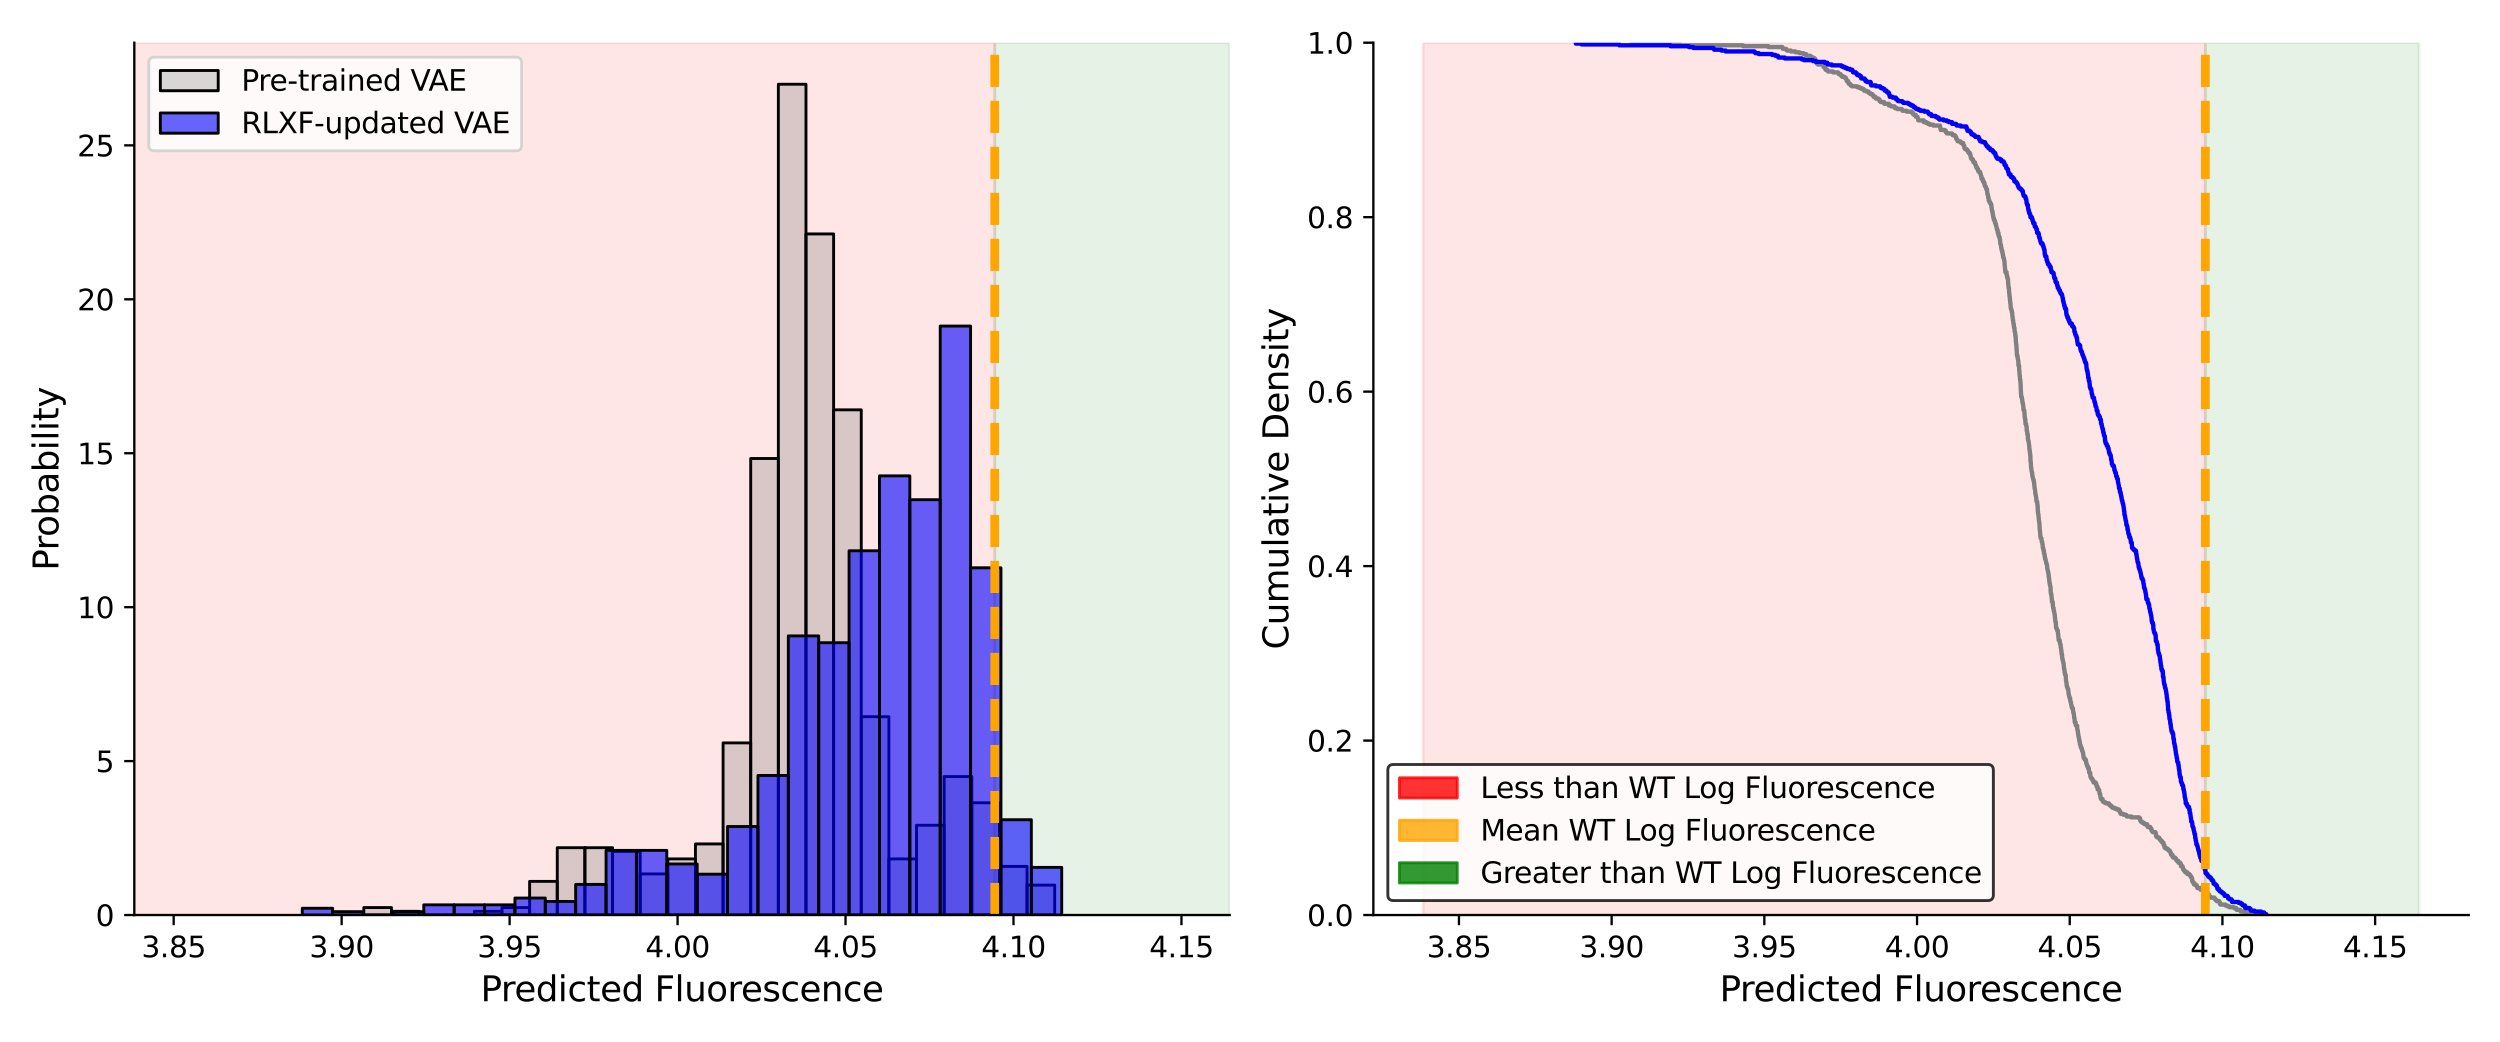 <?xml version="1.0" encoding="utf-8" standalone="no"?>
<!DOCTYPE svg PUBLIC "-//W3C//DTD SVG 1.1//EN"
  "http://www.w3.org/Graphics/SVG/1.1/DTD/svg11.dtd">
<svg xmlns:xlink="http://www.w3.org/1999/xlink" width="864pt" height="360pt" viewBox="0 0 864 360" xmlns="http://www.w3.org/2000/svg" version="1.1">
 <defs>
  <style type="text/css">*{stroke-linejoin: round; stroke-linecap: butt}</style>
 </defs>
 <g id="figure_1">
  <g id="patch_1">
   <path d="M 0 360 
L 864 360 
L 864 0 
L 0 0 
z
" style="fill: #ffffff"/>
  </g>
  <g id="axes_1">
   <g id="patch_2">
    <path d="M 46.415 316.24 
L 424.98 316.24 
L 424.98 14.76 
L 46.415 14.76 
z
" style="fill: #ffffff"/>
   </g>
   <g id="patch_3">
    <path d="M 46.415 316.24 
L 46.415 14.76 
L 343.78 14.76 
L 343.78 316.24 
z
" clip-path="url(#p0e848e457a)" style="fill: #ff0000; opacity: 0.1; stroke: #ff0000; stroke-linejoin: miter"/>
   </g>
   <g id="patch_4">
    <path d="M 343.78 316.24 
L 343.78 14.76 
L 424.98 14.76 
L 424.98 316.24 
z
" clip-path="url(#p0e848e457a)" style="fill: #008000; opacity: 0.1; stroke: #008000; stroke-linejoin: miter"/>
   </g>
   <g id="patch_5">
    <path d="M 125.736 316.24 
L 135.286 316.24 
L 135.286 313.653 
L 125.736 313.653 
z
" clip-path="url(#p0e848e457a)" style="fill: #808080; fill-opacity: 0.3; stroke: #000000; stroke-linejoin: miter"/>
   </g>
   <g id="patch_6">
    <path d="M 135.286 316.24 
L 144.837 316.24 
L 144.837 314.947 
L 135.286 314.947 
z
" clip-path="url(#p0e848e457a)" style="fill: #808080; fill-opacity: 0.3; stroke: #000000; stroke-linejoin: miter"/>
   </g>
   <g id="patch_7">
    <path d="M 144.837 316.24 
L 154.388 316.24 
L 154.388 316.24 
L 144.837 316.24 
z
" clip-path="url(#p0e848e457a)" style="fill: #808080; fill-opacity: 0.3; stroke: #000000; stroke-linejoin: miter"/>
   </g>
   <g id="patch_8">
    <path d="M 154.388 316.24 
L 163.939 316.24 
L 163.939 316.24 
L 154.388 316.24 
z
" clip-path="url(#p0e848e457a)" style="fill: #808080; fill-opacity: 0.3; stroke: #000000; stroke-linejoin: miter"/>
   </g>
   <g id="patch_9">
    <path d="M 163.939 316.24 
L 173.489 316.24 
L 173.489 314.947 
L 163.939 314.947 
z
" clip-path="url(#p0e848e457a)" style="fill: #808080; fill-opacity: 0.3; stroke: #000000; stroke-linejoin: miter"/>
   </g>
   <g id="patch_10">
    <path d="M 173.489 316.24 
L 183.04 316.24 
L 183.04 313.653 
L 173.489 313.653 
z
" clip-path="url(#p0e848e457a)" style="fill: #808080; fill-opacity: 0.3; stroke: #000000; stroke-linejoin: miter"/>
   </g>
   <g id="patch_11">
    <path d="M 183.04 316.24 
L 192.591 316.24 
L 192.591 304.6 
L 183.04 304.6 
z
" clip-path="url(#p0e848e457a)" style="fill: #808080; fill-opacity: 0.3; stroke: #000000; stroke-linejoin: miter"/>
   </g>
   <g id="patch_12">
    <path d="M 192.591 316.24 
L 202.142 316.24 
L 202.142 292.96 
L 192.591 292.96 
z
" clip-path="url(#p0e848e457a)" style="fill: #808080; fill-opacity: 0.3; stroke: #000000; stroke-linejoin: miter"/>
   </g>
   <g id="patch_13">
    <path d="M 202.142 316.24 
L 211.693 316.24 
L 211.693 292.96 
L 202.142 292.96 
z
" clip-path="url(#p0e848e457a)" style="fill: #808080; fill-opacity: 0.3; stroke: #000000; stroke-linejoin: miter"/>
   </g>
   <g id="patch_14">
    <path d="M 211.693 316.24 
L 221.243 316.24 
L 221.243 294.253 
L 211.693 294.253 
z
" clip-path="url(#p0e848e457a)" style="fill: #808080; fill-opacity: 0.3; stroke: #000000; stroke-linejoin: miter"/>
   </g>
   <g id="patch_15">
    <path d="M 221.243 316.24 
L 230.794 316.24 
L 230.794 302.013 
L 221.243 302.013 
z
" clip-path="url(#p0e848e457a)" style="fill: #808080; fill-opacity: 0.3; stroke: #000000; stroke-linejoin: miter"/>
   </g>
   <g id="patch_16">
    <path d="M 230.794 316.24 
L 240.345 316.24 
L 240.345 296.84 
L 230.794 296.84 
z
" clip-path="url(#p0e848e457a)" style="fill: #808080; fill-opacity: 0.3; stroke: #000000; stroke-linejoin: miter"/>
   </g>
   <g id="patch_17">
    <path d="M 240.345 316.24 
L 249.896 316.24 
L 249.896 291.666 
L 240.345 291.666 
z
" clip-path="url(#p0e848e457a)" style="fill: #808080; fill-opacity: 0.3; stroke: #000000; stroke-linejoin: miter"/>
   </g>
   <g id="patch_18">
    <path d="M 249.896 316.24 
L 259.446 316.24 
L 259.446 256.746 
L 249.896 256.746 
z
" clip-path="url(#p0e848e457a)" style="fill: #808080; fill-opacity: 0.3; stroke: #000000; stroke-linejoin: miter"/>
   </g>
   <g id="patch_19">
    <path d="M 259.446 316.24 
L 268.997 316.24 
L 268.997 158.451 
L 259.446 158.451 
z
" clip-path="url(#p0e848e457a)" style="fill: #808080; fill-opacity: 0.3; stroke: #000000; stroke-linejoin: miter"/>
   </g>
   <g id="patch_20">
    <path d="M 268.997 316.24 
L 278.548 316.24 
L 278.548 29.116 
L 268.997 29.116 
z
" clip-path="url(#p0e848e457a)" style="fill: #808080; fill-opacity: 0.3; stroke: #000000; stroke-linejoin: miter"/>
   </g>
   <g id="patch_21">
    <path d="M 278.548 316.24 
L 288.099 316.24 
L 288.099 80.85 
L 278.548 80.85 
z
" clip-path="url(#p0e848e457a)" style="fill: #808080; fill-opacity: 0.3; stroke: #000000; stroke-linejoin: miter"/>
   </g>
   <g id="patch_22">
    <path d="M 288.099 316.24 
L 297.65 316.24 
L 297.65 141.638 
L 288.099 141.638 
z
" clip-path="url(#p0e848e457a)" style="fill: #808080; fill-opacity: 0.3; stroke: #000000; stroke-linejoin: miter"/>
   </g>
   <g id="patch_23">
    <path d="M 297.65 316.24 
L 307.2 316.24 
L 307.2 247.692 
L 297.65 247.692 
z
" clip-path="url(#p0e848e457a)" style="fill: #808080; fill-opacity: 0.3; stroke: #000000; stroke-linejoin: miter"/>
   </g>
   <g id="patch_24">
    <path d="M 307.2 316.24 
L 316.751 316.24 
L 316.751 296.84 
L 307.2 296.84 
z
" clip-path="url(#p0e848e457a)" style="fill: #808080; fill-opacity: 0.3; stroke: #000000; stroke-linejoin: miter"/>
   </g>
   <g id="patch_25">
    <path d="M 316.751 316.24 
L 326.302 316.24 
L 326.302 285.2 
L 316.751 285.2 
z
" clip-path="url(#p0e848e457a)" style="fill: #808080; fill-opacity: 0.3; stroke: #000000; stroke-linejoin: miter"/>
   </g>
   <g id="patch_26">
    <path d="M 326.302 316.24 
L 335.853 316.24 
L 335.853 268.386 
L 326.302 268.386 
z
" clip-path="url(#p0e848e457a)" style="fill: #808080; fill-opacity: 0.3; stroke: #000000; stroke-linejoin: miter"/>
   </g>
   <g id="patch_27">
    <path d="M 335.853 316.24 
L 345.403 316.24 
L 345.403 277.439 
L 335.853 277.439 
z
" clip-path="url(#p0e848e457a)" style="fill: #808080; fill-opacity: 0.3; stroke: #000000; stroke-linejoin: miter"/>
   </g>
   <g id="patch_28">
    <path d="M 345.403 316.24 
L 354.954 316.24 
L 354.954 299.426 
L 345.403 299.426 
z
" clip-path="url(#p0e848e457a)" style="fill: #808080; fill-opacity: 0.3; stroke: #000000; stroke-linejoin: miter"/>
   </g>
   <g id="patch_29">
    <path d="M 354.954 316.24 
L 364.505 316.24 
L 364.505 305.893 
L 354.954 305.893 
z
" clip-path="url(#p0e848e457a)" style="fill: #808080; fill-opacity: 0.3; stroke: #000000; stroke-linejoin: miter"/>
   </g>
   <g id="patch_30">
    <path d="M 104.464 316.24 
L 114.962 316.24 
L 114.962 313.887 
L 104.464 313.887 
z
" clip-path="url(#p0e848e457a)" style="fill: #0000ff; fill-opacity: 0.6; stroke: #000000; stroke-linejoin: miter"/>
   </g>
   <g id="patch_31">
    <path d="M 114.962 316.24 
L 125.461 316.24 
L 125.461 315.063 
L 114.962 315.063 
z
" clip-path="url(#p0e848e457a)" style="fill: #0000ff; fill-opacity: 0.6; stroke: #000000; stroke-linejoin: miter"/>
   </g>
   <g id="patch_32">
    <path d="M 125.461 316.24 
L 135.96 316.24 
L 135.96 316.24 
L 125.461 316.24 
z
" clip-path="url(#p0e848e457a)" style="fill: #0000ff; fill-opacity: 0.6; stroke: #000000; stroke-linejoin: miter"/>
   </g>
   <g id="patch_33">
    <path d="M 135.96 316.24 
L 146.458 316.24 
L 146.458 315.063 
L 135.96 315.063 
z
" clip-path="url(#p0e848e457a)" style="fill: #0000ff; fill-opacity: 0.6; stroke: #000000; stroke-linejoin: miter"/>
   </g>
   <g id="patch_34">
    <path d="M 146.458 316.24 
L 156.957 316.24 
L 156.957 312.71 
L 146.458 312.71 
z
" clip-path="url(#p0e848e457a)" style="fill: #0000ff; fill-opacity: 0.6; stroke: #000000; stroke-linejoin: miter"/>
   </g>
   <g id="patch_35">
    <path d="M 156.957 316.24 
L 167.456 316.24 
L 167.456 312.71 
L 156.957 312.71 
z
" clip-path="url(#p0e848e457a)" style="fill: #0000ff; fill-opacity: 0.6; stroke: #000000; stroke-linejoin: miter"/>
   </g>
   <g id="patch_36">
    <path d="M 167.456 316.24 
L 177.955 316.24 
L 177.955 312.71 
L 167.456 312.71 
z
" clip-path="url(#p0e848e457a)" style="fill: #0000ff; fill-opacity: 0.6; stroke: #000000; stroke-linejoin: miter"/>
   </g>
   <g id="patch_37">
    <path d="M 177.955 316.24 
L 188.453 316.24 
L 188.453 310.357 
L 177.955 310.357 
z
" clip-path="url(#p0e848e457a)" style="fill: #0000ff; fill-opacity: 0.6; stroke: #000000; stroke-linejoin: miter"/>
   </g>
   <g id="patch_38">
    <path d="M 188.453 316.24 
L 198.952 316.24 
L 198.952 311.534 
L 188.453 311.534 
z
" clip-path="url(#p0e848e457a)" style="fill: #0000ff; fill-opacity: 0.6; stroke: #000000; stroke-linejoin: miter"/>
   </g>
   <g id="patch_39">
    <path d="M 198.952 316.24 
L 209.451 316.24 
L 209.451 305.651 
L 198.952 305.651 
z
" clip-path="url(#p0e848e457a)" style="fill: #0000ff; fill-opacity: 0.6; stroke: #000000; stroke-linejoin: miter"/>
   </g>
   <g id="patch_40">
    <path d="M 209.451 316.24 
L 219.949 316.24 
L 219.949 293.885 
L 209.451 293.885 
z
" clip-path="url(#p0e848e457a)" style="fill: #0000ff; fill-opacity: 0.6; stroke: #000000; stroke-linejoin: miter"/>
   </g>
   <g id="patch_41">
    <path d="M 219.949 316.24 
L 230.448 316.24 
L 230.448 293.885 
L 219.949 293.885 
z
" clip-path="url(#p0e848e457a)" style="fill: #0000ff; fill-opacity: 0.6; stroke: #000000; stroke-linejoin: miter"/>
   </g>
   <g id="patch_42">
    <path d="M 230.448 316.24 
L 240.947 316.24 
L 240.947 298.591 
L 230.448 298.591 
z
" clip-path="url(#p0e848e457a)" style="fill: #0000ff; fill-opacity: 0.6; stroke: #000000; stroke-linejoin: miter"/>
   </g>
   <g id="patch_43">
    <path d="M 240.947 316.24 
L 251.446 316.24 
L 251.446 302.121 
L 240.947 302.121 
z
" clip-path="url(#p0e848e457a)" style="fill: #0000ff; fill-opacity: 0.6; stroke: #000000; stroke-linejoin: miter"/>
   </g>
   <g id="patch_44">
    <path d="M 251.446 316.24 
L 261.944 316.24 
L 261.944 285.649 
L 251.446 285.649 
z
" clip-path="url(#p0e848e457a)" style="fill: #0000ff; fill-opacity: 0.6; stroke: #000000; stroke-linejoin: miter"/>
   </g>
   <g id="patch_45">
    <path d="M 261.944 316.24 
L 272.443 316.24 
L 272.443 268 
L 261.944 268 
z
" clip-path="url(#p0e848e457a)" style="fill: #0000ff; fill-opacity: 0.6; stroke: #000000; stroke-linejoin: miter"/>
   </g>
   <g id="patch_46">
    <path d="M 272.443 316.24 
L 282.942 316.24 
L 282.942 219.761 
L 272.443 219.761 
z
" clip-path="url(#p0e848e457a)" style="fill: #0000ff; fill-opacity: 0.6; stroke: #000000; stroke-linejoin: miter"/>
   </g>
   <g id="patch_47">
    <path d="M 282.942 316.24 
L 293.44 316.24 
L 293.44 222.114 
L 282.942 222.114 
z
" clip-path="url(#p0e848e457a)" style="fill: #0000ff; fill-opacity: 0.6; stroke: #000000; stroke-linejoin: miter"/>
   </g>
   <g id="patch_48">
    <path d="M 293.44 316.24 
L 303.939 316.24 
L 303.939 190.347 
L 293.44 190.347 
z
" clip-path="url(#p0e848e457a)" style="fill: #0000ff; fill-opacity: 0.6; stroke: #000000; stroke-linejoin: miter"/>
   </g>
   <g id="patch_49">
    <path d="M 303.939 316.24 
L 314.438 316.24 
L 314.438 164.462 
L 303.939 164.462 
z
" clip-path="url(#p0e848e457a)" style="fill: #0000ff; fill-opacity: 0.6; stroke: #000000; stroke-linejoin: miter"/>
   </g>
   <g id="patch_50">
    <path d="M 314.438 316.24 
L 324.937 316.24 
L 324.937 172.698 
L 314.438 172.698 
z
" clip-path="url(#p0e848e457a)" style="fill: #0000ff; fill-opacity: 0.6; stroke: #000000; stroke-linejoin: miter"/>
   </g>
   <g id="patch_51">
    <path d="M 324.937 316.24 
L 335.435 316.24 
L 335.435 112.693 
L 324.937 112.693 
z
" clip-path="url(#p0e848e457a)" style="fill: #0000ff; fill-opacity: 0.6; stroke: #000000; stroke-linejoin: miter"/>
   </g>
   <g id="patch_52">
    <path d="M 335.435 316.24 
L 345.934 316.24 
L 345.934 196.23 
L 335.435 196.23 
z
" clip-path="url(#p0e848e457a)" style="fill: #0000ff; fill-opacity: 0.6; stroke: #000000; stroke-linejoin: miter"/>
   </g>
   <g id="patch_53">
    <path d="M 345.934 316.24 
L 356.433 316.24 
L 356.433 283.296 
L 345.934 283.296 
z
" clip-path="url(#p0e848e457a)" style="fill: #0000ff; fill-opacity: 0.6; stroke: #000000; stroke-linejoin: miter"/>
   </g>
   <g id="patch_54">
    <path d="M 356.433 316.24 
L 366.931 316.24 
L 366.931 299.768 
L 356.433 299.768 
z
" clip-path="url(#p0e848e457a)" style="fill: #0000ff; fill-opacity: 0.6; stroke: #000000; stroke-linejoin: miter"/>
   </g>
   <g id="matplotlib.axis_1">
    <g id="xtick_1">
     <g id="line2d_1">
      <defs>
       <path id="m8faf82adab" d="M 0 0 
L 0 3.5 
" style="stroke: #000000; stroke-width: 0.8"/>
      </defs>
      <g>
       <use xlink:href="#m8faf82adab" x="60.023" y="316.24" style="stroke: #000000; stroke-width: 0.8"/>
      </g>
     </g>
     <g id="text_1">
      <!-- 3.85 -->
      <g transform="translate(48.89 330.838) scale(0.1 -0.1)">
       <defs>
        <path id="DejaVuSans-33" d="M 2597 2516 
Q 3050 2419 3304 2112 
Q 3559 1806 3559 1356 
Q 3559 666 3084 287 
Q 2609 -91 1734 -91 
Q 1441 -91 1130 -33 
Q 819 25 488 141 
L 488 750 
Q 750 597 1062 519 
Q 1375 441 1716 441 
Q 2309 441 2620 675 
Q 2931 909 2931 1356 
Q 2931 1769 2642 2001 
Q 2353 2234 1838 2234 
L 1294 2234 
L 1294 2753 
L 1863 2753 
Q 2328 2753 2575 2939 
Q 2822 3125 2822 3475 
Q 2822 3834 2567 4026 
Q 2313 4219 1838 4219 
Q 1578 4219 1281 4162 
Q 984 4106 628 3988 
L 628 4550 
Q 988 4650 1302 4700 
Q 1616 4750 1894 4750 
Q 2613 4750 3031 4423 
Q 3450 4097 3450 3541 
Q 3450 3153 3228 2886 
Q 3006 2619 2597 2516 
z
" transform="scale(0.016)"/>
        <path id="DejaVuSans-2e" d="M 684 794 
L 1344 794 
L 1344 0 
L 684 0 
L 684 794 
z
" transform="scale(0.016)"/>
        <path id="DejaVuSans-38" d="M 2034 2216 
Q 1584 2216 1326 1975 
Q 1069 1734 1069 1313 
Q 1069 891 1326 650 
Q 1584 409 2034 409 
Q 2484 409 2743 651 
Q 3003 894 3003 1313 
Q 3003 1734 2745 1975 
Q 2488 2216 2034 2216 
z
M 1403 2484 
Q 997 2584 770 2862 
Q 544 3141 544 3541 
Q 544 4100 942 4425 
Q 1341 4750 2034 4750 
Q 2731 4750 3128 4425 
Q 3525 4100 3525 3541 
Q 3525 3141 3298 2862 
Q 3072 2584 2669 2484 
Q 3125 2378 3379 2068 
Q 3634 1759 3634 1313 
Q 3634 634 3220 271 
Q 2806 -91 2034 -91 
Q 1263 -91 848 271 
Q 434 634 434 1313 
Q 434 1759 690 2068 
Q 947 2378 1403 2484 
z
M 1172 3481 
Q 1172 3119 1398 2916 
Q 1625 2713 2034 2713 
Q 2441 2713 2670 2916 
Q 2900 3119 2900 3481 
Q 2900 3844 2670 4047 
Q 2441 4250 2034 4250 
Q 1625 4250 1398 4047 
Q 1172 3844 1172 3481 
z
" transform="scale(0.016)"/>
        <path id="DejaVuSans-35" d="M 691 4666 
L 3169 4666 
L 3169 4134 
L 1269 4134 
L 1269 2991 
Q 1406 3038 1543 3061 
Q 1681 3084 1819 3084 
Q 2600 3084 3056 2656 
Q 3513 2228 3513 1497 
Q 3513 744 3044 326 
Q 2575 -91 1722 -91 
Q 1428 -91 1123 -41 
Q 819 9 494 109 
L 494 744 
Q 775 591 1075 516 
Q 1375 441 1709 441 
Q 2250 441 2565 725 
Q 2881 1009 2881 1497 
Q 2881 1984 2565 2268 
Q 2250 2553 1709 2553 
Q 1456 2553 1204 2497 
Q 953 2441 691 2322 
L 691 4666 
z
" transform="scale(0.016)"/>
       </defs>
       <use xlink:href="#DejaVuSans-33"/>
       <use xlink:href="#DejaVuSans-2e" x="63.623"/>
       <use xlink:href="#DejaVuSans-38" x="95.41"/>
       <use xlink:href="#DejaVuSans-35" x="159.033"/>
      </g>
     </g>
    </g>
    <g id="xtick_2">
     <g id="line2d_2">
      <g>
       <use xlink:href="#m8faf82adab" x="118.071" y="316.24" style="stroke: #000000; stroke-width: 0.8"/>
      </g>
     </g>
     <g id="text_2">
      <!-- 3.90 -->
      <g transform="translate(106.939 330.838) scale(0.1 -0.1)">
       <defs>
        <path id="DejaVuSans-39" d="M 703 97 
L 703 672 
Q 941 559 1184 500 
Q 1428 441 1663 441 
Q 2288 441 2617 861 
Q 2947 1281 2994 2138 
Q 2813 1869 2534 1725 
Q 2256 1581 1919 1581 
Q 1219 1581 811 2004 
Q 403 2428 403 3163 
Q 403 3881 828 4315 
Q 1253 4750 1959 4750 
Q 2769 4750 3195 4129 
Q 3622 3509 3622 2328 
Q 3622 1225 3098 567 
Q 2575 -91 1691 -91 
Q 1453 -91 1209 -44 
Q 966 3 703 97 
z
M 1959 2075 
Q 2384 2075 2632 2365 
Q 2881 2656 2881 3163 
Q 2881 3666 2632 3958 
Q 2384 4250 1959 4250 
Q 1534 4250 1286 3958 
Q 1038 3666 1038 3163 
Q 1038 2656 1286 2365 
Q 1534 2075 1959 2075 
z
" transform="scale(0.016)"/>
        <path id="DejaVuSans-30" d="M 2034 4250 
Q 1547 4250 1301 3770 
Q 1056 3291 1056 2328 
Q 1056 1369 1301 889 
Q 1547 409 2034 409 
Q 2525 409 2770 889 
Q 3016 1369 3016 2328 
Q 3016 3291 2770 3770 
Q 2525 4250 2034 4250 
z
M 2034 4750 
Q 2819 4750 3233 4129 
Q 3647 3509 3647 2328 
Q 3647 1150 3233 529 
Q 2819 -91 2034 -91 
Q 1250 -91 836 529 
Q 422 1150 422 2328 
Q 422 3509 836 4129 
Q 1250 4750 2034 4750 
z
" transform="scale(0.016)"/>
       </defs>
       <use xlink:href="#DejaVuSans-33"/>
       <use xlink:href="#DejaVuSans-2e" x="63.623"/>
       <use xlink:href="#DejaVuSans-39" x="95.41"/>
       <use xlink:href="#DejaVuSans-30" x="159.033"/>
      </g>
     </g>
    </g>
    <g id="xtick_3">
     <g id="line2d_3">
      <g>
       <use xlink:href="#m8faf82adab" x="176.12" y="316.24" style="stroke: #000000; stroke-width: 0.8"/>
      </g>
     </g>
     <g id="text_3">
      <!-- 3.95 -->
      <g transform="translate(164.987 330.838) scale(0.1 -0.1)">
       <use xlink:href="#DejaVuSans-33"/>
       <use xlink:href="#DejaVuSans-2e" x="63.623"/>
       <use xlink:href="#DejaVuSans-39" x="95.41"/>
       <use xlink:href="#DejaVuSans-35" x="159.033"/>
      </g>
     </g>
    </g>
    <g id="xtick_4">
     <g id="line2d_4">
      <g>
       <use xlink:href="#m8faf82adab" x="234.169" y="316.24" style="stroke: #000000; stroke-width: 0.8"/>
      </g>
     </g>
     <g id="text_4">
      <!-- 4.00 -->
      <g transform="translate(223.036 330.838) scale(0.1 -0.1)">
       <defs>
        <path id="DejaVuSans-34" d="M 2419 4116 
L 825 1625 
L 2419 1625 
L 2419 4116 
z
M 2253 4666 
L 3047 4666 
L 3047 1625 
L 3713 1625 
L 3713 1100 
L 3047 1100 
L 3047 0 
L 2419 0 
L 2419 1100 
L 313 1100 
L 313 1709 
L 2253 4666 
z
" transform="scale(0.016)"/>
       </defs>
       <use xlink:href="#DejaVuSans-34"/>
       <use xlink:href="#DejaVuSans-2e" x="63.623"/>
       <use xlink:href="#DejaVuSans-30" x="95.41"/>
       <use xlink:href="#DejaVuSans-30" x="159.033"/>
      </g>
     </g>
    </g>
    <g id="xtick_5">
     <g id="line2d_5">
      <g>
       <use xlink:href="#m8faf82adab" x="292.217" y="316.24" style="stroke: #000000; stroke-width: 0.8"/>
      </g>
     </g>
     <g id="text_5">
      <!-- 4.05 -->
      <g transform="translate(281.085 330.838) scale(0.1 -0.1)">
       <use xlink:href="#DejaVuSans-34"/>
       <use xlink:href="#DejaVuSans-2e" x="63.623"/>
       <use xlink:href="#DejaVuSans-30" x="95.41"/>
       <use xlink:href="#DejaVuSans-35" x="159.033"/>
      </g>
     </g>
    </g>
    <g id="xtick_6">
     <g id="line2d_6">
      <g>
       <use xlink:href="#m8faf82adab" x="350.266" y="316.24" style="stroke: #000000; stroke-width: 0.8"/>
      </g>
     </g>
     <g id="text_6">
      <!-- 4.10 -->
      <g transform="translate(339.133 330.838) scale(0.1 -0.1)">
       <defs>
        <path id="DejaVuSans-31" d="M 794 531 
L 1825 531 
L 1825 4091 
L 703 3866 
L 703 4441 
L 1819 4666 
L 2450 4666 
L 2450 531 
L 3481 531 
L 3481 0 
L 794 0 
L 794 531 
z
" transform="scale(0.016)"/>
       </defs>
       <use xlink:href="#DejaVuSans-34"/>
       <use xlink:href="#DejaVuSans-2e" x="63.623"/>
       <use xlink:href="#DejaVuSans-31" x="95.41"/>
       <use xlink:href="#DejaVuSans-30" x="159.033"/>
      </g>
     </g>
    </g>
    <g id="xtick_7">
     <g id="line2d_7">
      <g>
       <use xlink:href="#m8faf82adab" x="408.315" y="316.24" style="stroke: #000000; stroke-width: 0.8"/>
      </g>
     </g>
     <g id="text_7">
      <!-- 4.15 -->
      <g transform="translate(397.182 330.838) scale(0.1 -0.1)">
       <use xlink:href="#DejaVuSans-34"/>
       <use xlink:href="#DejaVuSans-2e" x="63.623"/>
       <use xlink:href="#DejaVuSans-31" x="95.41"/>
       <use xlink:href="#DejaVuSans-35" x="159.033"/>
      </g>
     </g>
    </g>
    <g id="text_8">
     <!-- Predicted Fluorescence -->
     <g transform="translate(166.101 346.036) scale(0.12 -0.12)">
      <defs>
       <path id="DejaVuSans-50" d="M 1259 4147 
L 1259 2394 
L 2053 2394 
Q 2494 2394 2734 2622 
Q 2975 2850 2975 3272 
Q 2975 3691 2734 3919 
Q 2494 4147 2053 4147 
L 1259 4147 
z
M 628 4666 
L 2053 4666 
Q 2838 4666 3239 4311 
Q 3641 3956 3641 3272 
Q 3641 2581 3239 2228 
Q 2838 1875 2053 1875 
L 1259 1875 
L 1259 0 
L 628 0 
L 628 4666 
z
" transform="scale(0.016)"/>
       <path id="DejaVuSans-72" d="M 2631 2963 
Q 2534 3019 2420 3045 
Q 2306 3072 2169 3072 
Q 1681 3072 1420 2755 
Q 1159 2438 1159 1844 
L 1159 0 
L 581 0 
L 581 3500 
L 1159 3500 
L 1159 2956 
Q 1341 3275 1631 3429 
Q 1922 3584 2338 3584 
Q 2397 3584 2469 3576 
Q 2541 3569 2628 3553 
L 2631 2963 
z
" transform="scale(0.016)"/>
       <path id="DejaVuSans-65" d="M 3597 1894 
L 3597 1613 
L 953 1613 
Q 991 1019 1311 708 
Q 1631 397 2203 397 
Q 2534 397 2845 478 
Q 3156 559 3463 722 
L 3463 178 
Q 3153 47 2828 -22 
Q 2503 -91 2169 -91 
Q 1331 -91 842 396 
Q 353 884 353 1716 
Q 353 2575 817 3079 
Q 1281 3584 2069 3584 
Q 2775 3584 3186 3129 
Q 3597 2675 3597 1894 
z
M 3022 2063 
Q 3016 2534 2758 2815 
Q 2500 3097 2075 3097 
Q 1594 3097 1305 2825 
Q 1016 2553 972 2059 
L 3022 2063 
z
" transform="scale(0.016)"/>
       <path id="DejaVuSans-64" d="M 2906 2969 
L 2906 4863 
L 3481 4863 
L 3481 0 
L 2906 0 
L 2906 525 
Q 2725 213 2448 61 
Q 2172 -91 1784 -91 
Q 1150 -91 751 415 
Q 353 922 353 1747 
Q 353 2572 751 3078 
Q 1150 3584 1784 3584 
Q 2172 3584 2448 3432 
Q 2725 3281 2906 2969 
z
M 947 1747 
Q 947 1113 1208 752 
Q 1469 391 1925 391 
Q 2381 391 2643 752 
Q 2906 1113 2906 1747 
Q 2906 2381 2643 2742 
Q 2381 3103 1925 3103 
Q 1469 3103 1208 2742 
Q 947 2381 947 1747 
z
" transform="scale(0.016)"/>
       <path id="DejaVuSans-69" d="M 603 3500 
L 1178 3500 
L 1178 0 
L 603 0 
L 603 3500 
z
M 603 4863 
L 1178 4863 
L 1178 4134 
L 603 4134 
L 603 4863 
z
" transform="scale(0.016)"/>
       <path id="DejaVuSans-63" d="M 3122 3366 
L 3122 2828 
Q 2878 2963 2633 3030 
Q 2388 3097 2138 3097 
Q 1578 3097 1268 2742 
Q 959 2388 959 1747 
Q 959 1106 1268 751 
Q 1578 397 2138 397 
Q 2388 397 2633 464 
Q 2878 531 3122 666 
L 3122 134 
Q 2881 22 2623 -34 
Q 2366 -91 2075 -91 
Q 1284 -91 818 406 
Q 353 903 353 1747 
Q 353 2603 823 3093 
Q 1294 3584 2113 3584 
Q 2378 3584 2631 3529 
Q 2884 3475 3122 3366 
z
" transform="scale(0.016)"/>
       <path id="DejaVuSans-74" d="M 1172 4494 
L 1172 3500 
L 2356 3500 
L 2356 3053 
L 1172 3053 
L 1172 1153 
Q 1172 725 1289 603 
Q 1406 481 1766 481 
L 2356 481 
L 2356 0 
L 1766 0 
Q 1100 0 847 248 
Q 594 497 594 1153 
L 594 3053 
L 172 3053 
L 172 3500 
L 594 3500 
L 594 4494 
L 1172 4494 
z
" transform="scale(0.016)"/>
       <path id="DejaVuSans-20" transform="scale(0.016)"/>
       <path id="DejaVuSans-46" d="M 628 4666 
L 3309 4666 
L 3309 4134 
L 1259 4134 
L 1259 2759 
L 3109 2759 
L 3109 2228 
L 1259 2228 
L 1259 0 
L 628 0 
L 628 4666 
z
" transform="scale(0.016)"/>
       <path id="DejaVuSans-6c" d="M 603 4863 
L 1178 4863 
L 1178 0 
L 603 0 
L 603 4863 
z
" transform="scale(0.016)"/>
       <path id="DejaVuSans-75" d="M 544 1381 
L 544 3500 
L 1119 3500 
L 1119 1403 
Q 1119 906 1312 657 
Q 1506 409 1894 409 
Q 2359 409 2629 706 
Q 2900 1003 2900 1516 
L 2900 3500 
L 3475 3500 
L 3475 0 
L 2900 0 
L 2900 538 
Q 2691 219 2414 64 
Q 2138 -91 1772 -91 
Q 1169 -91 856 284 
Q 544 659 544 1381 
z
M 1991 3584 
L 1991 3584 
z
" transform="scale(0.016)"/>
       <path id="DejaVuSans-6f" d="M 1959 3097 
Q 1497 3097 1228 2736 
Q 959 2375 959 1747 
Q 959 1119 1226 758 
Q 1494 397 1959 397 
Q 2419 397 2687 759 
Q 2956 1122 2956 1747 
Q 2956 2369 2687 2733 
Q 2419 3097 1959 3097 
z
M 1959 3584 
Q 2709 3584 3137 3096 
Q 3566 2609 3566 1747 
Q 3566 888 3137 398 
Q 2709 -91 1959 -91 
Q 1206 -91 779 398 
Q 353 888 353 1747 
Q 353 2609 779 3096 
Q 1206 3584 1959 3584 
z
" transform="scale(0.016)"/>
       <path id="DejaVuSans-73" d="M 2834 3397 
L 2834 2853 
Q 2591 2978 2328 3040 
Q 2066 3103 1784 3103 
Q 1356 3103 1142 2972 
Q 928 2841 928 2578 
Q 928 2378 1081 2264 
Q 1234 2150 1697 2047 
L 1894 2003 
Q 2506 1872 2764 1633 
Q 3022 1394 3022 966 
Q 3022 478 2636 193 
Q 2250 -91 1575 -91 
Q 1294 -91 989 -36 
Q 684 19 347 128 
L 347 722 
Q 666 556 975 473 
Q 1284 391 1588 391 
Q 1994 391 2212 530 
Q 2431 669 2431 922 
Q 2431 1156 2273 1281 
Q 2116 1406 1581 1522 
L 1381 1569 
Q 847 1681 609 1914 
Q 372 2147 372 2553 
Q 372 3047 722 3315 
Q 1072 3584 1716 3584 
Q 2034 3584 2315 3537 
Q 2597 3491 2834 3397 
z
" transform="scale(0.016)"/>
       <path id="DejaVuSans-6e" d="M 3513 2113 
L 3513 0 
L 2938 0 
L 2938 2094 
Q 2938 2591 2744 2837 
Q 2550 3084 2163 3084 
Q 1697 3084 1428 2787 
Q 1159 2491 1159 1978 
L 1159 0 
L 581 0 
L 581 3500 
L 1159 3500 
L 1159 2956 
Q 1366 3272 1645 3428 
Q 1925 3584 2291 3584 
Q 2894 3584 3203 3211 
Q 3513 2838 3513 2113 
z
" transform="scale(0.016)"/>
      </defs>
      <use xlink:href="#DejaVuSans-50"/>
      <use xlink:href="#DejaVuSans-72" x="58.553"/>
      <use xlink:href="#DejaVuSans-65" x="97.416"/>
      <use xlink:href="#DejaVuSans-64" x="158.939"/>
      <use xlink:href="#DejaVuSans-69" x="222.416"/>
      <use xlink:href="#DejaVuSans-63" x="250.199"/>
      <use xlink:href="#DejaVuSans-74" x="305.18"/>
      <use xlink:href="#DejaVuSans-65" x="344.389"/>
      <use xlink:href="#DejaVuSans-64" x="405.912"/>
      <use xlink:href="#DejaVuSans-20" x="469.389"/>
      <use xlink:href="#DejaVuSans-46" x="501.176"/>
      <use xlink:href="#DejaVuSans-6c" x="558.695"/>
      <use xlink:href="#DejaVuSans-75" x="586.479"/>
      <use xlink:href="#DejaVuSans-6f" x="649.857"/>
      <use xlink:href="#DejaVuSans-72" x="711.039"/>
      <use xlink:href="#DejaVuSans-65" x="749.902"/>
      <use xlink:href="#DejaVuSans-73" x="811.426"/>
      <use xlink:href="#DejaVuSans-63" x="863.525"/>
      <use xlink:href="#DejaVuSans-65" x="918.506"/>
      <use xlink:href="#DejaVuSans-6e" x="980.029"/>
      <use xlink:href="#DejaVuSans-63" x="1043.408"/>
      <use xlink:href="#DejaVuSans-65" x="1098.389"/>
     </g>
    </g>
   </g>
   <g id="matplotlib.axis_2">
    <g id="ytick_1">
     <g id="line2d_8">
      <defs>
       <path id="med99aa583c" d="M 0 0 
L -3.5 0 
" style="stroke: #000000; stroke-width: 0.8"/>
      </defs>
      <g>
       <use xlink:href="#med99aa583c" x="46.415" y="316.24" style="stroke: #000000; stroke-width: 0.8"/>
      </g>
     </g>
     <g id="text_9">
      <!-- 0 -->
      <g transform="translate(33.053 320.039) scale(0.1 -0.1)">
       <use xlink:href="#DejaVuSans-30"/>
      </g>
     </g>
    </g>
    <g id="ytick_2">
     <g id="line2d_9">
      <g>
       <use xlink:href="#med99aa583c" x="46.415" y="263.041" style="stroke: #000000; stroke-width: 0.8"/>
      </g>
     </g>
     <g id="text_10">
      <!-- 5 -->
      <g transform="translate(33.053 266.84) scale(0.1 -0.1)">
       <use xlink:href="#DejaVuSans-35"/>
      </g>
     </g>
    </g>
    <g id="ytick_3">
     <g id="line2d_10">
      <g>
       <use xlink:href="#med99aa583c" x="46.415" y="209.842" style="stroke: #000000; stroke-width: 0.8"/>
      </g>
     </g>
     <g id="text_11">
      <!-- 10 -->
      <g transform="translate(26.69 213.641) scale(0.1 -0.1)">
       <use xlink:href="#DejaVuSans-31"/>
       <use xlink:href="#DejaVuSans-30" x="63.623"/>
      </g>
     </g>
    </g>
    <g id="ytick_4">
     <g id="line2d_11">
      <g>
       <use xlink:href="#med99aa583c" x="46.415" y="156.643" style="stroke: #000000; stroke-width: 0.8"/>
      </g>
     </g>
     <g id="text_12">
      <!-- 15 -->
      <g transform="translate(26.69 160.442) scale(0.1 -0.1)">
       <use xlink:href="#DejaVuSans-31"/>
       <use xlink:href="#DejaVuSans-35" x="63.623"/>
      </g>
     </g>
    </g>
    <g id="ytick_5">
     <g id="line2d_12">
      <g>
       <use xlink:href="#med99aa583c" x="46.415" y="103.444" style="stroke: #000000; stroke-width: 0.8"/>
      </g>
     </g>
     <g id="text_13">
      <!-- 20 -->
      <g transform="translate(26.69 107.244) scale(0.1 -0.1)">
       <defs>
        <path id="DejaVuSans-32" d="M 1228 531 
L 3431 531 
L 3431 0 
L 469 0 
L 469 531 
Q 828 903 1448 1529 
Q 2069 2156 2228 2338 
Q 2531 2678 2651 2914 
Q 2772 3150 2772 3378 
Q 2772 3750 2511 3984 
Q 2250 4219 1831 4219 
Q 1534 4219 1204 4116 
Q 875 4013 500 3803 
L 500 4441 
Q 881 4594 1212 4672 
Q 1544 4750 1819 4750 
Q 2544 4750 2975 4387 
Q 3406 4025 3406 3419 
Q 3406 3131 3298 2873 
Q 3191 2616 2906 2266 
Q 2828 2175 2409 1742 
Q 1991 1309 1228 531 
z
" transform="scale(0.016)"/>
       </defs>
       <use xlink:href="#DejaVuSans-32"/>
       <use xlink:href="#DejaVuSans-30" x="63.623"/>
      </g>
     </g>
    </g>
    <g id="ytick_6">
     <g id="line2d_13">
      <g>
       <use xlink:href="#med99aa583c" x="46.415" y="50.245" style="stroke: #000000; stroke-width: 0.8"/>
      </g>
     </g>
     <g id="text_14">
      <!-- 25 -->
      <g transform="translate(26.69 54.045) scale(0.1 -0.1)">
       <use xlink:href="#DejaVuSans-32"/>
       <use xlink:href="#DejaVuSans-35" x="63.623"/>
      </g>
     </g>
    </g>
    <g id="text_15">
     <!-- Probability -->
     <g transform="translate(20.194 197.215) rotate(-90) scale(0.12 -0.12)">
      <defs>
       <path id="DejaVuSans-62" d="M 3116 1747 
Q 3116 2381 2855 2742 
Q 2594 3103 2138 3103 
Q 1681 3103 1420 2742 
Q 1159 2381 1159 1747 
Q 1159 1113 1420 752 
Q 1681 391 2138 391 
Q 2594 391 2855 752 
Q 3116 1113 3116 1747 
z
M 1159 2969 
Q 1341 3281 1617 3432 
Q 1894 3584 2278 3584 
Q 2916 3584 3314 3078 
Q 3713 2572 3713 1747 
Q 3713 922 3314 415 
Q 2916 -91 2278 -91 
Q 1894 -91 1617 61 
Q 1341 213 1159 525 
L 1159 0 
L 581 0 
L 581 4863 
L 1159 4863 
L 1159 2969 
z
" transform="scale(0.016)"/>
       <path id="DejaVuSans-61" d="M 2194 1759 
Q 1497 1759 1228 1600 
Q 959 1441 959 1056 
Q 959 750 1161 570 
Q 1363 391 1709 391 
Q 2188 391 2477 730 
Q 2766 1069 2766 1631 
L 2766 1759 
L 2194 1759 
z
M 3341 1997 
L 3341 0 
L 2766 0 
L 2766 531 
Q 2569 213 2275 61 
Q 1981 -91 1556 -91 
Q 1019 -91 701 211 
Q 384 513 384 1019 
Q 384 1609 779 1909 
Q 1175 2209 1959 2209 
L 2766 2209 
L 2766 2266 
Q 2766 2663 2505 2880 
Q 2244 3097 1772 3097 
Q 1472 3097 1187 3025 
Q 903 2953 641 2809 
L 641 3341 
Q 956 3463 1253 3523 
Q 1550 3584 1831 3584 
Q 2591 3584 2966 3190 
Q 3341 2797 3341 1997 
z
" transform="scale(0.016)"/>
       <path id="DejaVuSans-79" d="M 2059 -325 
Q 1816 -950 1584 -1140 
Q 1353 -1331 966 -1331 
L 506 -1331 
L 506 -850 
L 844 -850 
Q 1081 -850 1212 -737 
Q 1344 -625 1503 -206 
L 1606 56 
L 191 3500 
L 800 3500 
L 1894 763 
L 2988 3500 
L 3597 3500 
L 2059 -325 
z
" transform="scale(0.016)"/>
      </defs>
      <use xlink:href="#DejaVuSans-50"/>
      <use xlink:href="#DejaVuSans-72" x="58.553"/>
      <use xlink:href="#DejaVuSans-6f" x="97.416"/>
      <use xlink:href="#DejaVuSans-62" x="158.598"/>
      <use xlink:href="#DejaVuSans-61" x="222.074"/>
      <use xlink:href="#DejaVuSans-62" x="283.354"/>
      <use xlink:href="#DejaVuSans-69" x="346.83"/>
      <use xlink:href="#DejaVuSans-6c" x="374.613"/>
      <use xlink:href="#DejaVuSans-69" x="402.396"/>
      <use xlink:href="#DejaVuSans-74" x="430.18"/>
      <use xlink:href="#DejaVuSans-79" x="469.389"/>
     </g>
    </g>
   </g>
   <g id="line2d_14">
    <path d="M 343.78 316.24 
L 343.78 14.76 
" clip-path="url(#p0e848e457a)" style="fill: none; stroke-dasharray: 11.1,4.8; stroke-dashoffset: 0; stroke: #ffa500; stroke-width: 3"/>
   </g>
   <g id="patch_55">
    <path d="M 46.415 316.24 
L 46.415 14.76 
" style="fill: none; stroke: #000000; stroke-width: 0.8; stroke-linejoin: miter; stroke-linecap: square"/>
   </g>
   <g id="patch_56">
    <path d="M 46.415 316.24 
L 424.98 316.24 
" style="fill: none; stroke: #000000; stroke-width: 0.8; stroke-linejoin: miter; stroke-linecap: square"/>
   </g>
   <g id="legend_1">
    <g id="patch_57">
     <path d="M 53.415 52.116 
L 178.27 52.116 
Q 180.27 52.116 180.27 50.116 
L 180.27 21.76 
Q 180.27 19.76 178.27 19.76 
L 53.415 19.76 
Q 51.415 19.76 51.415 21.76 
L 51.415 50.116 
Q 51.415 52.116 53.415 52.116 
z
" style="fill: #ffffff; opacity: 0.8; stroke: #cccccc; stroke-linejoin: miter"/>
    </g>
    <g id="patch_58">
     <path d="M 55.415 31.358 
L 75.415 31.358 
L 75.415 24.358 
L 55.415 24.358 
z
" style="fill: #808080; fill-opacity: 0.3; stroke: #000000; stroke-linejoin: miter"/>
    </g>
    <g id="text_16">
     <!-- Pre-trained VAE -->
     <g transform="translate(83.415 31.358) scale(0.1 -0.1)">
      <defs>
       <path id="DejaVuSans-2d" d="M 313 2009 
L 1997 2009 
L 1997 1497 
L 313 1497 
L 313 2009 
z
" transform="scale(0.016)"/>
       <path id="DejaVuSans-56" d="M 1831 0 
L 50 4666 
L 709 4666 
L 2188 738 
L 3669 4666 
L 4325 4666 
L 2547 0 
L 1831 0 
z
" transform="scale(0.016)"/>
       <path id="DejaVuSans-41" d="M 2188 4044 
L 1331 1722 
L 3047 1722 
L 2188 4044 
z
M 1831 4666 
L 2547 4666 
L 4325 0 
L 3669 0 
L 3244 1197 
L 1141 1197 
L 716 0 
L 50 0 
L 1831 4666 
z
" transform="scale(0.016)"/>
       <path id="DejaVuSans-45" d="M 628 4666 
L 3578 4666 
L 3578 4134 
L 1259 4134 
L 1259 2753 
L 3481 2753 
L 3481 2222 
L 1259 2222 
L 1259 531 
L 3634 531 
L 3634 0 
L 628 0 
L 628 4666 
z
" transform="scale(0.016)"/>
      </defs>
      <use xlink:href="#DejaVuSans-50"/>
      <use xlink:href="#DejaVuSans-72" x="58.553"/>
      <use xlink:href="#DejaVuSans-65" x="97.416"/>
      <use xlink:href="#DejaVuSans-2d" x="158.939"/>
      <use xlink:href="#DejaVuSans-74" x="195.023"/>
      <use xlink:href="#DejaVuSans-72" x="234.232"/>
      <use xlink:href="#DejaVuSans-61" x="275.346"/>
      <use xlink:href="#DejaVuSans-69" x="336.625"/>
      <use xlink:href="#DejaVuSans-6e" x="364.408"/>
      <use xlink:href="#DejaVuSans-65" x="427.787"/>
      <use xlink:href="#DejaVuSans-64" x="489.311"/>
      <use xlink:href="#DejaVuSans-20" x="552.787"/>
      <use xlink:href="#DejaVuSans-56" x="584.574"/>
      <use xlink:href="#DejaVuSans-41" x="646.607"/>
      <use xlink:href="#DejaVuSans-45" x="715.016"/>
     </g>
    </g>
    <g id="patch_59">
     <path d="M 55.415 46.037 
L 75.415 46.037 
L 75.415 39.037 
L 55.415 39.037 
z
" style="fill: #0000ff; fill-opacity: 0.6; stroke: #000000; stroke-linejoin: miter"/>
    </g>
    <g id="text_17">
     <!-- RLXF-updated VAE -->
     <g transform="translate(83.415 46.037) scale(0.1 -0.1)">
      <defs>
       <path id="DejaVuSans-52" d="M 2841 2188 
Q 3044 2119 3236 1894 
Q 3428 1669 3622 1275 
L 4263 0 
L 3584 0 
L 2988 1197 
Q 2756 1666 2539 1819 
Q 2322 1972 1947 1972 
L 1259 1972 
L 1259 0 
L 628 0 
L 628 4666 
L 2053 4666 
Q 2853 4666 3247 4331 
Q 3641 3997 3641 3322 
Q 3641 2881 3436 2590 
Q 3231 2300 2841 2188 
z
M 1259 4147 
L 1259 2491 
L 2053 2491 
Q 2509 2491 2742 2702 
Q 2975 2913 2975 3322 
Q 2975 3731 2742 3939 
Q 2509 4147 2053 4147 
L 1259 4147 
z
" transform="scale(0.016)"/>
       <path id="DejaVuSans-4c" d="M 628 4666 
L 1259 4666 
L 1259 531 
L 3531 531 
L 3531 0 
L 628 0 
L 628 4666 
z
" transform="scale(0.016)"/>
       <path id="DejaVuSans-58" d="M 403 4666 
L 1081 4666 
L 2241 2931 
L 3406 4666 
L 4084 4666 
L 2584 2425 
L 4184 0 
L 3506 0 
L 2194 1984 
L 872 0 
L 191 0 
L 1856 2491 
L 403 4666 
z
" transform="scale(0.016)"/>
       <path id="DejaVuSans-70" d="M 1159 525 
L 1159 -1331 
L 581 -1331 
L 581 3500 
L 1159 3500 
L 1159 2969 
Q 1341 3281 1617 3432 
Q 1894 3584 2278 3584 
Q 2916 3584 3314 3078 
Q 3713 2572 3713 1747 
Q 3713 922 3314 415 
Q 2916 -91 2278 -91 
Q 1894 -91 1617 61 
Q 1341 213 1159 525 
z
M 3116 1747 
Q 3116 2381 2855 2742 
Q 2594 3103 2138 3103 
Q 1681 3103 1420 2742 
Q 1159 2381 1159 1747 
Q 1159 1113 1420 752 
Q 1681 391 2138 391 
Q 2594 391 2855 752 
Q 3116 1113 3116 1747 
z
" transform="scale(0.016)"/>
      </defs>
      <use xlink:href="#DejaVuSans-52"/>
      <use xlink:href="#DejaVuSans-4c" x="69.482"/>
      <use xlink:href="#DejaVuSans-58" x="125.195"/>
      <use xlink:href="#DejaVuSans-46" x="193.701"/>
      <use xlink:href="#DejaVuSans-2d" x="251.221"/>
      <use xlink:href="#DejaVuSans-75" x="287.305"/>
      <use xlink:href="#DejaVuSans-70" x="350.684"/>
      <use xlink:href="#DejaVuSans-64" x="414.16"/>
      <use xlink:href="#DejaVuSans-61" x="477.637"/>
      <use xlink:href="#DejaVuSans-74" x="538.916"/>
      <use xlink:href="#DejaVuSans-65" x="578.125"/>
      <use xlink:href="#DejaVuSans-64" x="639.648"/>
      <use xlink:href="#DejaVuSans-20" x="703.125"/>
      <use xlink:href="#DejaVuSans-56" x="734.912"/>
      <use xlink:href="#DejaVuSans-41" x="796.945"/>
      <use xlink:href="#DejaVuSans-45" x="865.354"/>
     </g>
    </g>
   </g>
  </g>
  <g id="axes_2">
   <g id="patch_60">
    <path d="M 474.635 316.24 
L 853.2 316.24 
L 853.2 14.76 
L 474.635 14.76 
z
" style="fill: #ffffff"/>
   </g>
   <g id="patch_61">
    <path d="M 491.842 316.24 
L 491.842 14.76 
L 762.174 14.76 
L 762.174 316.24 
z
" clip-path="url(#p3751246467)" style="fill: #ff0000; opacity: 0.1; stroke: #ff0000; stroke-linejoin: miter"/>
   </g>
   <g id="patch_62">
    <path d="M 762.174 316.24 
L 762.174 14.76 
L 835.992 14.76 
L 835.992 316.24 
z
" clip-path="url(#p3751246467)" style="fill: #008000; opacity: 0.1; stroke: #008000; stroke-linejoin: miter"/>
   </g>
   <g id="matplotlib.axis_3">
    <g id="xtick_8">
     <g id="line2d_15">
      <g>
       <use xlink:href="#m8faf82adab" x="504.213" y="316.24" style="stroke: #000000; stroke-width: 0.8"/>
      </g>
     </g>
     <g id="text_18">
      <!-- 3.85 -->
      <g transform="translate(493.08 330.838) scale(0.1 -0.1)">
       <use xlink:href="#DejaVuSans-33"/>
       <use xlink:href="#DejaVuSans-2e" x="63.623"/>
       <use xlink:href="#DejaVuSans-38" x="95.41"/>
       <use xlink:href="#DejaVuSans-35" x="159.033"/>
      </g>
     </g>
    </g>
    <g id="xtick_9">
     <g id="line2d_16">
      <g>
       <use xlink:href="#m8faf82adab" x="556.985" y="316.24" style="stroke: #000000; stroke-width: 0.8"/>
      </g>
     </g>
     <g id="text_19">
      <!-- 3.90 -->
      <g transform="translate(545.852 330.838) scale(0.1 -0.1)">
       <use xlink:href="#DejaVuSans-33"/>
       <use xlink:href="#DejaVuSans-2e" x="63.623"/>
       <use xlink:href="#DejaVuSans-39" x="95.41"/>
       <use xlink:href="#DejaVuSans-30" x="159.033"/>
      </g>
     </g>
    </g>
    <g id="xtick_10">
     <g id="line2d_17">
      <g>
       <use xlink:href="#m8faf82adab" x="609.756" y="316.24" style="stroke: #000000; stroke-width: 0.8"/>
      </g>
     </g>
     <g id="text_20">
      <!-- 3.95 -->
      <g transform="translate(598.623 330.838) scale(0.1 -0.1)">
       <use xlink:href="#DejaVuSans-33"/>
       <use xlink:href="#DejaVuSans-2e" x="63.623"/>
       <use xlink:href="#DejaVuSans-39" x="95.41"/>
       <use xlink:href="#DejaVuSans-35" x="159.033"/>
      </g>
     </g>
    </g>
    <g id="xtick_11">
     <g id="line2d_18">
      <g>
       <use xlink:href="#m8faf82adab" x="662.528" y="316.24" style="stroke: #000000; stroke-width: 0.8"/>
      </g>
     </g>
     <g id="text_21">
      <!-- 4.00 -->
      <g transform="translate(651.395 330.838) scale(0.1 -0.1)">
       <use xlink:href="#DejaVuSans-34"/>
       <use xlink:href="#DejaVuSans-2e" x="63.623"/>
       <use xlink:href="#DejaVuSans-30" x="95.41"/>
       <use xlink:href="#DejaVuSans-30" x="159.033"/>
      </g>
     </g>
    </g>
    <g id="xtick_12">
     <g id="line2d_19">
      <g>
       <use xlink:href="#m8faf82adab" x="715.299" y="316.24" style="stroke: #000000; stroke-width: 0.8"/>
      </g>
     </g>
     <g id="text_22">
      <!-- 4.05 -->
      <g transform="translate(704.166 330.838) scale(0.1 -0.1)">
       <use xlink:href="#DejaVuSans-34"/>
       <use xlink:href="#DejaVuSans-2e" x="63.623"/>
       <use xlink:href="#DejaVuSans-30" x="95.41"/>
       <use xlink:href="#DejaVuSans-35" x="159.033"/>
      </g>
     </g>
    </g>
    <g id="xtick_13">
     <g id="line2d_20">
      <g>
       <use xlink:href="#m8faf82adab" x="768.071" y="316.24" style="stroke: #000000; stroke-width: 0.8"/>
      </g>
     </g>
     <g id="text_23">
      <!-- 4.10 -->
      <g transform="translate(756.938 330.838) scale(0.1 -0.1)">
       <use xlink:href="#DejaVuSans-34"/>
       <use xlink:href="#DejaVuSans-2e" x="63.623"/>
       <use xlink:href="#DejaVuSans-31" x="95.41"/>
       <use xlink:href="#DejaVuSans-30" x="159.033"/>
      </g>
     </g>
    </g>
    <g id="xtick_14">
     <g id="line2d_21">
      <g>
       <use xlink:href="#m8faf82adab" x="820.842" y="316.24" style="stroke: #000000; stroke-width: 0.8"/>
      </g>
     </g>
     <g id="text_24">
      <!-- 4.15 -->
      <g transform="translate(809.709 330.838) scale(0.1 -0.1)">
       <use xlink:href="#DejaVuSans-34"/>
       <use xlink:href="#DejaVuSans-2e" x="63.623"/>
       <use xlink:href="#DejaVuSans-31" x="95.41"/>
       <use xlink:href="#DejaVuSans-35" x="159.033"/>
      </g>
     </g>
    </g>
    <g id="text_25">
     <!-- Predicted Fluorescence -->
     <g transform="translate(594.321 346.036) scale(0.12 -0.12)">
      <use xlink:href="#DejaVuSans-50"/>
      <use xlink:href="#DejaVuSans-72" x="58.553"/>
      <use xlink:href="#DejaVuSans-65" x="97.416"/>
      <use xlink:href="#DejaVuSans-64" x="158.939"/>
      <use xlink:href="#DejaVuSans-69" x="222.416"/>
      <use xlink:href="#DejaVuSans-63" x="250.199"/>
      <use xlink:href="#DejaVuSans-74" x="305.18"/>
      <use xlink:href="#DejaVuSans-65" x="344.389"/>
      <use xlink:href="#DejaVuSans-64" x="405.912"/>
      <use xlink:href="#DejaVuSans-20" x="469.389"/>
      <use xlink:href="#DejaVuSans-46" x="501.176"/>
      <use xlink:href="#DejaVuSans-6c" x="558.695"/>
      <use xlink:href="#DejaVuSans-75" x="586.479"/>
      <use xlink:href="#DejaVuSans-6f" x="649.857"/>
      <use xlink:href="#DejaVuSans-72" x="711.039"/>
      <use xlink:href="#DejaVuSans-65" x="749.902"/>
      <use xlink:href="#DejaVuSans-73" x="811.426"/>
      <use xlink:href="#DejaVuSans-63" x="863.525"/>
      <use xlink:href="#DejaVuSans-65" x="918.506"/>
      <use xlink:href="#DejaVuSans-6e" x="980.029"/>
      <use xlink:href="#DejaVuSans-63" x="1043.408"/>
      <use xlink:href="#DejaVuSans-65" x="1098.389"/>
     </g>
    </g>
   </g>
   <g id="matplotlib.axis_4">
    <g id="ytick_7">
     <g id="line2d_22">
      <g>
       <use xlink:href="#med99aa583c" x="474.635" y="316.24" style="stroke: #000000; stroke-width: 0.8"/>
      </g>
     </g>
     <g id="text_26">
      <!-- 0.0 -->
      <g transform="translate(451.732 320.039) scale(0.1 -0.1)">
       <use xlink:href="#DejaVuSans-30"/>
       <use xlink:href="#DejaVuSans-2e" x="63.623"/>
       <use xlink:href="#DejaVuSans-30" x="95.41"/>
      </g>
     </g>
    </g>
    <g id="ytick_8">
     <g id="line2d_23">
      <g>
       <use xlink:href="#med99aa583c" x="474.635" y="255.944" style="stroke: #000000; stroke-width: 0.8"/>
      </g>
     </g>
     <g id="text_27">
      <!-- 0.2 -->
      <g transform="translate(451.732 259.743) scale(0.1 -0.1)">
       <use xlink:href="#DejaVuSans-30"/>
       <use xlink:href="#DejaVuSans-2e" x="63.623"/>
       <use xlink:href="#DejaVuSans-32" x="95.41"/>
      </g>
     </g>
    </g>
    <g id="ytick_9">
     <g id="line2d_24">
      <g>
       <use xlink:href="#med99aa583c" x="474.635" y="195.648" style="stroke: #000000; stroke-width: 0.8"/>
      </g>
     </g>
     <g id="text_28">
      <!-- 0.4 -->
      <g transform="translate(451.732 199.447) scale(0.1 -0.1)">
       <use xlink:href="#DejaVuSans-30"/>
       <use xlink:href="#DejaVuSans-2e" x="63.623"/>
       <use xlink:href="#DejaVuSans-34" x="95.41"/>
      </g>
     </g>
    </g>
    <g id="ytick_10">
     <g id="line2d_25">
      <g>
       <use xlink:href="#med99aa583c" x="474.635" y="135.352" style="stroke: #000000; stroke-width: 0.8"/>
      </g>
     </g>
     <g id="text_29">
      <!-- 0.6 -->
      <g transform="translate(451.732 139.151) scale(0.1 -0.1)">
       <defs>
        <path id="DejaVuSans-36" d="M 2113 2584 
Q 1688 2584 1439 2293 
Q 1191 2003 1191 1497 
Q 1191 994 1439 701 
Q 1688 409 2113 409 
Q 2538 409 2786 701 
Q 3034 994 3034 1497 
Q 3034 2003 2786 2293 
Q 2538 2584 2113 2584 
z
M 3366 4563 
L 3366 3988 
Q 3128 4100 2886 4159 
Q 2644 4219 2406 4219 
Q 1781 4219 1451 3797 
Q 1122 3375 1075 2522 
Q 1259 2794 1537 2939 
Q 1816 3084 2150 3084 
Q 2853 3084 3261 2657 
Q 3669 2231 3669 1497 
Q 3669 778 3244 343 
Q 2819 -91 2113 -91 
Q 1303 -91 875 529 
Q 447 1150 447 2328 
Q 447 3434 972 4092 
Q 1497 4750 2381 4750 
Q 2619 4750 2861 4703 
Q 3103 4656 3366 4563 
z
" transform="scale(0.016)"/>
       </defs>
       <use xlink:href="#DejaVuSans-30"/>
       <use xlink:href="#DejaVuSans-2e" x="63.623"/>
       <use xlink:href="#DejaVuSans-36" x="95.41"/>
      </g>
     </g>
    </g>
    <g id="ytick_11">
     <g id="line2d_26">
      <g>
       <use xlink:href="#med99aa583c" x="474.635" y="75.056" style="stroke: #000000; stroke-width: 0.8"/>
      </g>
     </g>
     <g id="text_30">
      <!-- 0.8 -->
      <g transform="translate(451.732 78.855) scale(0.1 -0.1)">
       <use xlink:href="#DejaVuSans-30"/>
       <use xlink:href="#DejaVuSans-2e" x="63.623"/>
       <use xlink:href="#DejaVuSans-38" x="95.41"/>
      </g>
     </g>
    </g>
    <g id="ytick_12">
     <g id="line2d_27">
      <g>
       <use xlink:href="#med99aa583c" x="474.635" y="14.76" style="stroke: #000000; stroke-width: 0.8"/>
      </g>
     </g>
     <g id="text_31">
      <!-- 1.0 -->
      <g transform="translate(451.732 18.559) scale(0.1 -0.1)">
       <use xlink:href="#DejaVuSans-31"/>
       <use xlink:href="#DejaVuSans-2e" x="63.623"/>
       <use xlink:href="#DejaVuSans-30" x="95.41"/>
      </g>
     </g>
    </g>
    <g id="text_32">
     <!-- Cumulative Density -->
     <g transform="translate(445.236 224.462) rotate(-90) scale(0.12 -0.12)">
      <defs>
       <path id="DejaVuSans-43" d="M 4122 4306 
L 4122 3641 
Q 3803 3938 3442 4084 
Q 3081 4231 2675 4231 
Q 1875 4231 1450 3742 
Q 1025 3253 1025 2328 
Q 1025 1406 1450 917 
Q 1875 428 2675 428 
Q 3081 428 3442 575 
Q 3803 722 4122 1019 
L 4122 359 
Q 3791 134 3420 21 
Q 3050 -91 2638 -91 
Q 1578 -91 968 557 
Q 359 1206 359 2328 
Q 359 3453 968 4101 
Q 1578 4750 2638 4750 
Q 3056 4750 3426 4639 
Q 3797 4528 4122 4306 
z
" transform="scale(0.016)"/>
       <path id="DejaVuSans-6d" d="M 3328 2828 
Q 3544 3216 3844 3400 
Q 4144 3584 4550 3584 
Q 5097 3584 5394 3201 
Q 5691 2819 5691 2113 
L 5691 0 
L 5113 0 
L 5113 2094 
Q 5113 2597 4934 2840 
Q 4756 3084 4391 3084 
Q 3944 3084 3684 2787 
Q 3425 2491 3425 1978 
L 3425 0 
L 2847 0 
L 2847 2094 
Q 2847 2600 2669 2842 
Q 2491 3084 2119 3084 
Q 1678 3084 1418 2786 
Q 1159 2488 1159 1978 
L 1159 0 
L 581 0 
L 581 3500 
L 1159 3500 
L 1159 2956 
Q 1356 3278 1631 3431 
Q 1906 3584 2284 3584 
Q 2666 3584 2933 3390 
Q 3200 3197 3328 2828 
z
" transform="scale(0.016)"/>
       <path id="DejaVuSans-76" d="M 191 3500 
L 800 3500 
L 1894 563 
L 2988 3500 
L 3597 3500 
L 2284 0 
L 1503 0 
L 191 3500 
z
" transform="scale(0.016)"/>
       <path id="DejaVuSans-44" d="M 1259 4147 
L 1259 519 
L 2022 519 
Q 2988 519 3436 956 
Q 3884 1394 3884 2338 
Q 3884 3275 3436 3711 
Q 2988 4147 2022 4147 
L 1259 4147 
z
M 628 4666 
L 1925 4666 
Q 3281 4666 3915 4102 
Q 4550 3538 4550 2338 
Q 4550 1131 3912 565 
Q 3275 0 1925 0 
L 628 0 
L 628 4666 
z
" transform="scale(0.016)"/>
      </defs>
      <use xlink:href="#DejaVuSans-43"/>
      <use xlink:href="#DejaVuSans-75" x="69.824"/>
      <use xlink:href="#DejaVuSans-6d" x="133.203"/>
      <use xlink:href="#DejaVuSans-75" x="230.615"/>
      <use xlink:href="#DejaVuSans-6c" x="293.994"/>
      <use xlink:href="#DejaVuSans-61" x="321.777"/>
      <use xlink:href="#DejaVuSans-74" x="383.057"/>
      <use xlink:href="#DejaVuSans-69" x="422.266"/>
      <use xlink:href="#DejaVuSans-76" x="450.049"/>
      <use xlink:href="#DejaVuSans-65" x="509.229"/>
      <use xlink:href="#DejaVuSans-20" x="570.752"/>
      <use xlink:href="#DejaVuSans-44" x="602.539"/>
      <use xlink:href="#DejaVuSans-65" x="679.541"/>
      <use xlink:href="#DejaVuSans-6e" x="741.064"/>
      <use xlink:href="#DejaVuSans-73" x="804.443"/>
      <use xlink:href="#DejaVuSans-69" x="856.543"/>
      <use xlink:href="#DejaVuSans-74" x="884.326"/>
      <use xlink:href="#DejaVuSans-79" x="923.535"/>
     </g>
    </g>
   </g>
   <g id="line2d_28">
    <path d="M 563.952 14.76 
L 563.952 15.061 
L 567.558 15.061 
L 567.558 15.363 
L 580.647 15.363 
L 580.647 15.664 
L 602.396 15.664 
L 602.396 15.966 
L 611.18 15.966 
L 611.18 16.267 
L 616.007 16.267 
L 616.007 16.569 
L 616.141 16.569 
L 616.141 16.87 
L 617.287 16.87 
L 617.287 17.172 
L 617.544 17.172 
L 617.544 17.473 
L 618.928 17.473 
L 618.928 17.775 
L 620.529 17.775 
L 620.529 18.076 
L 621.897 18.076 
L 621.897 18.378 
L 623.298 18.378 
L 623.298 18.679 
L 624.188 18.679 
L 624.229 19.282 
L 625.629 19.282 
L 625.629 19.584 
L 626.097 19.584 
L 626.097 19.885 
L 626.661 19.885 
L 626.661 20.187 
L 627.209 20.187 
L 627.209 20.488 
L 627.342 20.488 
L 627.342 20.79 
L 627.613 20.79 
L 627.613 21.091 
L 627.776 21.091 
L 627.842 21.694 
L 627.9 21.694 
L 627.9 21.996 
L 628.261 21.996 
L 628.261 22.297 
L 630.059 22.297 
L 630.059 22.598 
L 630.183 22.598 
L 630.232 23.201 
L 630.606 23.201 
L 630.606 23.503 
L 630.806 23.503 
L 630.806 23.804 
L 630.928 23.804 
L 630.928 24.106 
L 631.475 24.106 
L 631.475 24.407 
L 631.783 24.407 
L 631.783 24.709 
L 633.493 24.709 
L 633.493 25.01 
L 635.259 25.01 
L 635.259 25.312 
L 635.439 25.312 
L 635.439 25.613 
L 636.111 25.613 
L 636.111 25.915 
L 636.318 25.915 
L 636.318 26.216 
L 636.627 26.216 
L 636.627 26.518 
L 637.416 26.518 
L 637.416 26.819 
L 637.852 26.819 
L 637.852 27.121 
L 638.037 27.121 
L 638.037 27.422 
L 638.157 27.422 
L 638.232 28.025 
L 638.72 28.025 
L 638.779 28.628 
L 638.901 28.628 
L 638.901 28.93 
L 639.358 28.93 
L 639.358 29.231 
L 639.552 29.231 
L 639.552 29.533 
L 640.007 29.533 
L 640.007 29.834 
L 641.813 29.834 
L 641.813 30.135 
L 642.683 30.135 
L 642.683 30.437 
L 643.371 30.437 
L 643.371 30.738 
L 644.038 30.738 
L 644.038 31.04 
L 644.26 31.04 
L 644.26 31.341 
L 644.995 31.341 
L 644.995 31.643 
L 645.753 31.643 
L 645.753 31.944 
L 646.014 31.944 
L 646.014 32.246 
L 646.461 32.246 
L 646.461 32.547 
L 647.125 32.547 
L 647.125 32.849 
L 647.341 32.849 
L 647.341 33.15 
L 647.497 33.15 
L 647.497 33.452 
L 648.156 33.452 
L 648.156 33.753 
L 648.281 33.753 
L 648.281 34.055 
L 649.158 34.055 
L 649.158 34.356 
L 649.545 34.356 
L 649.609 34.959 
L 649.938 34.959 
L 649.938 35.261 
L 651.122 35.261 
L 651.204 35.864 
L 652.797 35.864 
L 652.806 36.467 
L 653.527 36.467 
L 653.527 36.768 
L 654.775 36.768 
L 654.877 37.371 
L 655.63 37.371 
L 655.63 37.672 
L 657.264 37.672 
L 657.264 37.974 
L 657.469 37.974 
L 657.469 38.275 
L 658.965 38.275 
L 658.965 38.577 
L 660.639 38.577 
L 660.639 38.878 
L 661.059 38.878 
L 661.059 39.18 
L 661.183 39.18 
L 661.183 39.481 
L 661.524 39.481 
L 661.524 39.783 
L 662.121 39.783 
L 662.166 40.386 
L 662.687 40.386 
L 662.687 40.687 
L 662.819 40.687 
L 662.901 41.29 
L 662.966 41.29 
L 662.966 41.592 
L 664.841 41.592 
L 664.855 42.195 
L 665.714 42.195 
L 665.714 42.496 
L 666.283 42.496 
L 666.283 42.798 
L 666.913 42.798 
L 666.913 43.099 
L 668.154 43.099 
L 668.154 43.401 
L 670.475 43.401 
L 670.575 44.004 
L 670.59 44.004 
L 670.62 44.607 
L 670.71 44.607 
L 670.71 44.908 
L 672.135 44.908 
L 672.135 45.209 
L 672.491 45.209 
L 672.58 45.812 
L 672.825 45.812 
L 672.825 46.114 
L 674.609 46.114 
L 674.609 46.415 
L 674.839 46.415 
L 674.839 46.717 
L 675.573 46.717 
L 675.573 47.018 
L 675.862 47.018 
L 675.862 47.32 
L 676.008 47.32 
L 676.059 47.923 
L 676.23 47.923 
L 676.23 48.224 
L 676.454 48.224 
L 676.454 48.526 
L 676.573 48.526 
L 676.573 48.827 
L 677.457 48.827 
L 677.457 49.129 
L 677.801 49.129 
L 677.801 49.43 
L 678.451 49.43 
L 678.474 50.033 
L 678.652 50.033 
L 678.652 50.335 
L 678.837 50.335 
L 678.926 51.239 
L 679.151 51.239 
L 679.151 51.541 
L 679.651 51.541 
L 679.651 51.842 
L 679.946 51.842 
L 679.946 52.144 
L 680.163 52.144 
L 680.262 52.746 
L 680.672 52.746 
L 680.672 53.048 
L 680.877 53.048 
L 680.914 53.651 
L 681.032 53.651 
L 681.123 54.555 
L 681.251 54.555 
L 681.251 54.857 
L 681.573 54.857 
L 681.573 55.158 
L 681.865 55.158 
L 681.954 55.761 
L 681.998 55.761 
L 681.998 56.063 
L 682.518 56.063 
L 682.534 56.666 
L 682.696 56.666 
L 682.696 56.967 
L 682.808 56.967 
L 682.808 57.269 
L 682.937 57.269 
L 682.993 57.872 
L 683.32 57.872 
L 683.396 58.475 
L 683.619 58.475 
L 683.656 59.078 
L 683.818 59.078 
L 683.818 59.379 
L 684.268 59.379 
L 684.268 59.681 
L 684.392 59.681 
L 684.475 60.283 
L 684.563 60.283 
L 684.635 60.886 
L 684.77 60.886 
L 684.818 61.791 
L 685.196 61.791 
L 685.271 62.394 
L 685.314 62.394 
L 685.314 62.695 
L 685.609 62.695 
L 685.658 63.298 
L 685.857 63.298 
L 685.914 64.203 
L 686.098 64.203 
L 686.098 64.504 
L 686.308 64.504 
L 686.395 65.107 
L 686.489 65.107 
L 686.489 65.409 
L 686.696 65.409 
L 686.8 66.916 
L 686.878 66.916 
L 686.878 67.218 
L 687.029 67.218 
L 687.138 68.423 
L 687.273 68.423 
L 687.306 69.328 
L 687.535 69.328 
L 687.603 69.931 
L 687.822 69.931 
L 687.93 70.534 
L 688.192 70.534 
L 688.252 71.74 
L 688.311 71.74 
L 688.403 72.644 
L 688.484 72.644 
L 688.55 73.247 
L 688.664 73.247 
L 688.688 74.152 
L 688.776 74.152 
L 688.863 75.056 
L 688.935 75.056 
L 688.935 75.357 
L 689.054 75.357 
L 689.075 75.96 
L 689.289 75.96 
L 689.289 76.262 
L 689.41 76.262 
L 689.433 76.865 
L 689.614 76.865 
L 689.641 77.468 
L 689.819 77.468 
L 689.84 78.071 
L 689.93 78.071 
L 690.012 78.674 
L 690.063 78.674 
L 690.124 79.277 
L 690.273 79.277 
L 690.273 79.578 
L 690.39 79.578 
L 690.432 80.483 
L 690.67 80.483 
L 690.696 81.387 
L 690.828 81.387 
L 690.916 81.99 
L 691.063 81.99 
L 691.157 82.894 
L 691.237 82.894 
L 691.283 84.1 
L 691.356 84.1 
L 691.459 84.703 
L 691.546 84.703 
L 691.597 85.608 
L 691.681 85.608 
L 691.778 86.512 
L 691.94 86.512 
L 691.959 87.115 
L 692.065 87.115 
L 692.146 88.02 
L 692.251 88.02 
L 692.279 88.924 
L 692.427 88.924 
L 692.427 89.226 
L 692.55 89.226 
L 692.649 90.13 
L 692.735 90.13 
L 692.839 91.939 
L 692.86 91.939 
L 692.954 93.145 
L 693.001 93.145 
L 693.055 94.049 
L 693.446 94.049 
L 693.457 94.954 
L 693.6 94.954 
L 693.677 95.858 
L 693.828 95.858 
L 693.861 96.461 
L 693.951 96.461 
L 694.049 98.27 
L 694.076 98.27 
L 694.16 99.476 
L 694.277 99.476 
L 694.366 101.285 
L 694.416 101.285 
L 694.502 102.491 
L 694.556 102.491 
L 694.632 103.697 
L 694.676 103.697 
L 694.78 104.903 
L 694.816 104.903 
L 694.918 106.41 
L 694.952 106.41 
L 694.952 106.711 
L 695.098 106.711 
L 695.174 107.314 
L 695.261 107.314 
L 695.299 107.917 
L 695.394 107.917 
L 695.497 109.425 
L 695.546 109.425 
L 695.641 110.631 
L 695.735 110.631 
L 695.832 111.837 
L 695.927 111.837 
L 696.029 113.042 
L 696.086 113.042 
L 696.086 113.344 
L 696.199 113.344 
L 696.248 114.55 
L 696.334 114.55 
L 696.441 115.153 
L 696.457 115.153 
L 696.474 116.057 
L 696.588 116.057 
L 696.699 118.168 
L 696.712 118.168 
L 696.811 119.072 
L 696.836 119.072 
L 696.941 120.881 
L 696.977 120.881 
L 697.031 122.69 
L 697.186 122.69 
L 697.189 123.293 
L 697.31 123.293 
L 697.373 124.197 
L 697.425 124.197 
L 697.49 124.8 
L 697.547 124.8 
L 697.574 126.308 
L 697.78 126.308 
L 697.83 128.116 
L 697.897 128.116 
L 697.992 129.925 
L 698.061 129.925 
L 698.11 131.131 
L 698.186 131.131 
L 698.278 132.337 
L 698.304 132.337 
L 698.411 135.051 
L 698.419 135.051 
L 698.514 136.859 
L 698.535 136.859 
L 698.535 137.161 
L 698.731 137.161 
L 698.833 138.065 
L 698.87 138.065 
L 698.967 138.97 
L 698.981 138.97 
L 698.981 139.271 
L 699.095 139.271 
L 699.191 140.176 
L 699.23 140.176 
L 699.329 141.683 
L 699.521 141.683 
L 699.587 142.286 
L 699.634 142.286 
L 699.732 144.095 
L 699.775 144.095 
L 699.862 144.999 
L 699.947 144.999 
L 700.015 146.507 
L 700.214 146.507 
L 700.312 147.411 
L 700.383 147.411 
L 700.456 148.919 
L 700.544 148.919 
L 700.644 149.823 
L 700.657 149.823 
L 700.657 150.125 
L 700.795 150.125 
L 700.869 151.933 
L 700.931 151.933 
L 700.931 152.235 
L 701.046 152.235 
L 701.134 153.139 
L 701.173 153.139 
L 701.28 154.044 
L 701.297 154.044 
L 701.369 155.25 
L 701.414 155.25 
L 701.508 156.154 
L 701.548 156.154 
L 701.652 157.36 
L 701.691 157.36 
L 701.75 159.47 
L 701.819 159.47 
L 701.927 161.581 
L 701.995 161.581 
L 702.098 162.787 
L 702.158 162.787 
L 702.255 163.39 
L 702.299 163.39 
L 702.396 164.596 
L 702.479 164.596 
L 702.524 165.199 
L 702.601 165.199 
L 702.707 165.801 
L 702.824 165.801 
L 702.862 166.404 
L 702.942 166.404 
L 703.049 167.61 
L 703.063 167.61 
L 703.163 168.816 
L 703.21 168.816 
L 703.316 169.419 
L 703.325 169.419 
L 703.407 170.625 
L 703.472 170.625 
L 703.551 171.228 
L 703.596 171.228 
L 703.695 172.133 
L 703.724 172.133 
L 703.787 173.037 
L 703.844 173.037 
L 703.844 173.338 
L 704.039 173.338 
L 704.138 174.544 
L 704.189 174.544 
L 704.268 176.655 
L 704.315 176.655 
L 704.352 177.559 
L 704.439 177.559 
L 704.541 178.765 
L 704.556 178.765 
L 704.665 179.971 
L 704.697 179.971 
L 704.783 180.875 
L 704.818 180.875 
L 704.92 182.986 
L 704.938 182.986 
L 705.04 183.89 
L 705.051 183.89 
L 705.152 185.398 
L 705.224 185.398 
L 705.259 186.001 
L 705.488 186.001 
L 705.597 186.905 
L 705.625 186.905 
L 705.625 187.207 
L 705.776 187.207 
L 705.877 188.111 
L 705.925 188.111 
L 705.985 189.317 
L 706.128 189.317 
L 706.228 190.221 
L 706.348 190.221 
L 706.388 191.126 
L 706.466 191.126 
L 706.466 191.427 
L 706.589 191.427 
L 706.681 192.633 
L 706.78 192.633 
L 706.788 193.236 
L 706.925 193.236 
L 707.015 193.839 
L 707.044 193.839 
L 707.154 194.442 
L 707.196 194.442 
L 707.196 194.744 
L 707.33 194.744 
L 707.423 195.347 
L 707.471 195.347 
L 707.546 196.552 
L 707.597 196.552 
L 707.691 197.155 
L 707.717 197.155 
L 707.808 197.758 
L 707.887 197.758 
L 707.97 198.663 
L 708.009 198.663 
L 708.061 199.567 
L 708.126 199.567 
L 708.204 200.472 
L 708.239 200.472 
L 708.287 201.376 
L 708.386 201.376 
L 708.463 202.281 
L 708.544 202.281 
L 708.618 202.884 
L 708.658 202.884 
L 708.722 204.692 
L 708.789 204.692 
L 708.799 205.295 
L 708.929 205.295 
L 709.034 206.501 
L 709.054 206.501 
L 709.147 207.707 
L 709.169 207.707 
L 709.169 208.009 
L 709.41 208.009 
L 709.488 209.516 
L 709.522 209.516 
L 709.579 210.119 
L 709.709 210.119 
L 709.757 211.023 
L 709.85 211.023 
L 709.919 211.626 
L 709.972 211.626 
L 710.083 212.531 
L 710.131 212.531 
L 710.196 213.737 
L 710.252 213.737 
L 710.349 214.943 
L 710.478 214.943 
L 710.588 217.053 
L 710.793 217.053 
L 710.896 217.656 
L 710.982 217.656 
L 710.982 217.958 
L 711.183 217.958 
L 711.256 219.163 
L 711.321 219.163 
L 711.387 220.369 
L 711.436 220.369 
L 711.472 221.274 
L 711.846 221.274 
L 711.922 222.48 
L 712.032 222.48 
L 712.032 222.781 
L 712.149 222.781 
L 712.173 223.686 
L 712.269 223.686 
L 712.374 224.892 
L 712.433 224.892 
L 712.499 226.097 
L 712.622 226.097 
L 712.686 227.303 
L 712.739 227.303 
L 712.77 227.906 
L 712.872 227.906 
L 712.95 228.509 
L 712.993 228.509 
L 713.08 229.112 
L 713.163 229.112 
L 713.237 230.318 
L 713.277 230.318 
L 713.323 231.223 
L 713.453 231.223 
L 713.525 232.429 
L 713.622 232.429 
L 713.653 233.032 
L 713.787 233.032 
L 713.787 233.333 
L 713.905 233.333 
L 714.007 235.142 
L 714.031 235.142 
L 714.129 235.745 
L 714.155 235.745 
L 714.253 236.951 
L 714.291 236.951 
L 714.291 237.252 
L 714.45 237.252 
L 714.512 237.855 
L 714.61 237.855 
L 714.61 238.157 
L 714.781 238.157 
L 714.879 239.363 
L 714.893 239.363 
L 714.909 239.966 
L 715.013 239.966 
L 715.109 240.569 
L 715.151 240.569 
L 715.197 241.171 
L 715.412 241.171 
L 715.473 242.076 
L 715.54 242.076 
L 715.6 242.679 
L 715.708 242.679 
L 715.813 243.583 
L 715.862 243.583 
L 715.918 244.186 
L 716.095 244.186 
L 716.115 244.789 
L 716.389 244.789 
L 716.495 245.995 
L 716.518 245.995 
L 716.518 246.297 
L 716.651 246.297 
L 716.758 247.201 
L 716.771 247.201 
L 716.837 248.106 
L 716.941 248.106 
L 717.033 249.613 
L 717.313 249.613 
L 717.346 250.517 
L 717.499 250.517 
L 717.499 250.819 
L 717.858 250.819 
L 717.9 252.025 
L 717.972 252.025 
L 718.044 252.628 
L 718.107 252.628 
L 718.205 253.834 
L 718.294 253.834 
L 718.35 254.738 
L 718.454 254.738 
L 718.534 255.643 
L 718.619 255.643 
L 718.623 256.245 
L 718.77 256.245 
L 718.819 257.15 
L 718.899 257.15 
L 718.899 257.451 
L 719.03 257.451 
L 719.058 258.054 
L 719.237 258.054 
L 719.287 258.657 
L 719.49 258.657 
L 719.529 259.26 
L 719.605 259.26 
L 719.605 259.562 
L 719.73 259.562 
L 719.838 260.165 
L 719.918 260.165 
L 720.027 261.371 
L 720.044 261.371 
L 720.144 261.974 
L 720.411 261.974 
L 720.503 262.577 
L 720.892 262.577 
L 720.985 263.782 
L 721.126 263.782 
L 721.212 264.385 
L 721.29 264.385 
L 721.29 264.687 
L 721.46 264.687 
L 721.46 264.988 
L 721.648 264.988 
L 721.678 265.591 
L 721.91 265.591 
L 721.988 266.797 
L 722.073 266.797 
L 722.073 267.099 
L 722.385 267.099 
L 722.426 268.305 
L 722.512 268.305 
L 722.512 268.606 
L 722.684 268.606 
L 722.684 268.908 
L 722.892 268.908 
L 722.892 269.209 
L 723.159 269.209 
L 723.262 269.812 
L 723.496 269.812 
L 723.518 270.415 
L 724.218 270.415 
L 724.218 270.717 
L 724.435 270.717 
L 724.447 271.319 
L 724.588 271.319 
L 724.644 271.922 
L 724.919 271.922 
L 724.959 272.827 
L 725.355 272.827 
L 725.355 273.128 
L 725.489 273.128 
L 725.574 274.033 
L 725.629 274.033 
L 725.629 274.334 
L 725.833 274.334 
L 725.866 275.239 
L 725.956 275.239 
L 726.006 275.842 
L 726.077 275.842 
L 726.077 276.143 
L 726.642 276.143 
L 726.654 276.746 
L 726.785 276.746 
L 726.785 277.048 
L 727.201 277.048 
L 727.201 277.349 
L 727.799 277.349 
L 727.799 277.651 
L 728.833 277.651 
L 728.833 277.952 
L 728.989 277.952 
L 728.989 278.254 
L 729.431 278.254 
L 729.431 278.555 
L 729.747 278.555 
L 729.747 278.856 
L 730.056 278.856 
L 730.056 279.158 
L 730.807 279.158 
L 730.807 279.459 
L 731.553 279.459 
L 731.553 279.761 
L 732.316 279.761 
L 732.415 280.364 
L 732.706 280.364 
L 732.753 280.967 
L 732.912 280.967 
L 732.912 281.268 
L 733.858 281.268 
L 733.858 281.57 
L 734.76 281.57 
L 734.76 281.871 
L 735.025 281.871 
L 735.025 282.173 
L 736.58 282.173 
L 736.58 282.474 
L 739.229 282.474 
L 739.229 282.776 
L 739.616 282.776 
L 739.689 283.68 
L 739.917 283.68 
L 739.917 283.982 
L 740.267 283.982 
L 740.267 284.283 
L 740.786 284.283 
L 740.786 284.585 
L 741.22 284.585 
L 741.22 284.886 
L 742.07 284.886 
L 742.117 285.489 
L 742.242 285.489 
L 742.242 285.791 
L 743.081 285.791 
L 743.081 286.092 
L 743.271 286.092 
L 743.271 286.393 
L 743.534 286.393 
L 743.553 286.996 
L 743.724 286.996 
L 743.724 287.298 
L 743.992 287.298 
L 743.992 287.599 
L 744.93 287.599 
L 744.93 287.901 
L 745.046 287.901 
L 745.15 288.805 
L 745.193 288.805 
L 745.193 289.107 
L 745.503 289.107 
L 745.503 289.408 
L 746.076 289.408 
L 746.076 289.71 
L 746.345 289.71 
L 746.345 290.011 
L 746.519 290.011 
L 746.519 290.313 
L 746.798 290.313 
L 746.798 290.614 
L 747.102 290.614 
L 747.102 290.916 
L 747.281 290.916 
L 747.281 291.217 
L 747.681 291.217 
L 747.699 291.82 
L 747.809 291.82 
L 747.809 292.122 
L 748.014 292.122 
L 748.049 292.725 
L 748.132 292.725 
L 748.132 293.026 
L 748.604 293.026 
L 748.604 293.328 
L 749.174 293.328 
L 749.174 293.629 
L 749.379 293.629 
L 749.379 293.93 
L 749.844 293.93 
L 749.844 294.232 
L 750.003 294.232 
L 750.003 294.533 
L 750.158 294.533 
L 750.158 294.835 
L 750.279 294.835 
L 750.323 295.438 
L 750.804 295.438 
L 750.847 296.041 
L 750.98 296.041 
L 750.98 296.342 
L 751.638 296.342 
L 751.638 296.644 
L 751.984 296.644 
L 751.984 296.945 
L 752.097 296.945 
L 752.097 297.247 
L 752.371 297.247 
L 752.371 297.548 
L 752.846 297.548 
L 752.873 298.151 
L 753.451 298.151 
L 753.451 298.453 
L 753.693 298.453 
L 753.733 299.357 
L 754.258 299.357 
L 754.258 299.659 
L 754.37 299.659 
L 754.441 300.262 
L 754.533 300.262 
L 754.533 300.563 
L 754.763 300.563 
L 754.763 300.865 
L 755.042 300.865 
L 755.042 301.166 
L 755.223 301.166 
L 755.223 301.467 
L 755.944 301.467 
L 755.962 302.07 
L 756.649 302.07 
L 756.649 302.372 
L 756.897 302.372 
L 756.897 302.673 
L 757.097 302.673 
L 757.097 302.975 
L 757.3 302.975 
L 757.3 303.276 
L 757.457 303.276 
L 757.457 303.578 
L 757.598 303.578 
L 757.625 304.482 
L 757.745 304.482 
L 757.745 304.784 
L 757.947 304.784 
L 757.947 305.085 
L 758.242 305.085 
L 758.266 305.688 
L 758.889 305.688 
L 758.889 305.99 
L 759.209 305.99 
L 759.291 306.593 
L 759.402 306.593 
L 759.402 306.894 
L 760.405 306.894 
L 760.481 307.497 
L 761.885 307.497 
L 761.885 307.799 
L 762.639 307.799 
L 762.744 308.703 
L 762.928 308.703 
L 762.928 309.004 
L 763.321 309.004 
L 763.321 309.306 
L 763.481 309.306 
L 763.586 309.909 
L 763.984 309.909 
L 763.984 310.21 
L 765.272 310.21 
L 765.272 310.512 
L 765.487 310.512 
L 765.487 310.813 
L 765.771 310.813 
L 765.771 311.115 
L 766.107 311.115 
L 766.107 311.416 
L 766.962 311.416 
L 766.962 311.718 
L 767.127 311.718 
L 767.161 312.321 
L 767.368 312.321 
L 767.368 312.622 
L 769.085 312.622 
L 769.085 312.924 
L 769.717 312.924 
L 769.717 313.225 
L 770.483 313.225 
L 770.483 313.527 
L 772.064 313.527 
L 772.064 313.828 
L 772.889 313.828 
L 772.942 314.431 
L 774.136 314.431 
L 774.136 314.733 
L 774.418 314.733 
L 774.418 315.034 
L 775.971 315.034 
L 775.971 315.336 
L 779.347 315.336 
L 779.347 315.637 
L 780.95 315.637 
L 781.015 316.24 
L 781.015 316.24 
" clip-path="url(#p3751246467)" style="fill: none; stroke: #808080; stroke-width: 1.5; stroke-linecap: square"/>
   </g>
   <g id="line2d_29">
    <path d="M 544.614 14.76 
L 544.614 15.061 
L 546.608 15.061 
L 546.608 15.363 
L 559.587 15.363 
L 559.587 15.664 
L 577.322 15.664 
L 577.322 15.966 
L 583.674 15.966 
L 583.674 16.267 
L 585.187 16.267 
L 585.187 16.569 
L 592.161 16.569 
L 592.161 16.87 
L 592.431 16.87 
L 592.431 17.172 
L 594.924 17.172 
L 594.924 17.473 
L 596.379 17.473 
L 596.379 17.775 
L 606.323 17.775 
L 606.323 18.076 
L 606.684 18.076 
L 606.684 18.378 
L 607.82 18.378 
L 607.82 18.679 
L 612.422 18.679 
L 612.422 18.981 
L 613.557 18.981 
L 613.557 19.282 
L 614.468 19.282 
L 614.468 19.584 
L 614.593 19.584 
L 614.593 19.885 
L 616.776 19.885 
L 616.776 20.187 
L 622.629 20.187 
L 622.629 20.488 
L 623.393 20.488 
L 623.393 20.79 
L 626.553 20.79 
L 626.553 21.091 
L 627.51 21.091 
L 627.51 21.393 
L 630.649 21.393 
L 630.649 21.694 
L 631.553 21.694 
L 631.613 22.297 
L 633.073 22.297 
L 633.073 22.598 
L 636.371 22.598 
L 636.371 22.9 
L 636.978 22.9 
L 636.978 23.201 
L 637.678 23.201 
L 637.678 23.503 
L 638.339 23.503 
L 638.339 23.804 
L 639.337 23.804 
L 639.337 24.106 
L 640.176 24.106 
L 640.176 24.407 
L 640.297 24.407 
L 640.297 24.709 
L 640.432 24.709 
L 640.432 25.01 
L 641.357 25.01 
L 641.357 25.312 
L 641.676 25.312 
L 641.676 25.613 
L 641.822 25.613 
L 641.822 25.915 
L 642.555 25.915 
L 642.555 26.216 
L 643.065 26.216 
L 643.065 26.518 
L 643.233 26.518 
L 643.267 27.121 
L 644.318 27.121 
L 644.318 27.422 
L 644.666 27.422 
L 644.705 28.025 
L 645.199 28.025 
L 645.199 28.327 
L 646.477 28.327 
L 646.487 28.93 
L 646.673 28.93 
L 646.707 29.533 
L 648.352 29.533 
L 648.352 29.834 
L 649.77 29.834 
L 649.77 30.135 
L 650.055 30.135 
L 650.055 30.437 
L 650.753 30.437 
L 650.753 30.738 
L 651.255 30.738 
L 651.255 31.04 
L 651.401 31.04 
L 651.401 31.341 
L 651.985 31.341 
L 651.985 31.643 
L 652.2 31.643 
L 652.2 31.944 
L 652.718 31.944 
L 652.718 32.246 
L 652.885 32.246 
L 652.933 32.849 
L 653.073 32.849 
L 653.098 33.452 
L 654.099 33.452 
L 654.099 33.753 
L 655.213 33.753 
L 655.311 34.356 
L 655.798 34.356 
L 655.798 34.658 
L 655.974 34.658 
L 655.974 34.959 
L 657.403 34.959 
L 657.403 35.261 
L 657.793 35.261 
L 657.793 35.562 
L 659.47 35.562 
L 659.47 35.864 
L 659.969 35.864 
L 659.969 36.165 
L 660.492 36.165 
L 660.492 36.467 
L 661.169 36.467 
L 661.169 36.768 
L 661.421 36.768 
L 661.421 37.07 
L 661.909 37.07 
L 661.909 37.371 
L 662.218 37.371 
L 662.218 37.672 
L 662.979 37.672 
L 662.979 37.974 
L 663.629 37.974 
L 663.629 38.275 
L 665.048 38.275 
L 665.048 38.577 
L 666.235 38.577 
L 666.235 38.878 
L 666.434 38.878 
L 666.434 39.18 
L 666.717 39.18 
L 666.717 39.481 
L 667.429 39.481 
L 667.539 40.084 
L 668.94 40.084 
L 668.94 40.386 
L 669.465 40.386 
L 669.465 40.687 
L 670.053 40.687 
L 670.053 40.989 
L 670.184 40.989 
L 670.184 41.29 
L 671.704 41.29 
L 671.704 41.592 
L 672.78 41.592 
L 672.78 41.893 
L 673.507 41.893 
L 673.507 42.195 
L 674.573 42.195 
L 674.651 42.798 
L 676.009 42.798 
L 676.009 43.099 
L 676.246 43.099 
L 676.246 43.401 
L 677.668 43.401 
L 677.668 43.702 
L 679.566 43.702 
L 679.573 44.305 
L 679.805 44.305 
L 679.899 44.908 
L 679.961 44.908 
L 679.961 45.209 
L 680.766 45.209 
L 680.766 45.511 
L 681.073 45.511 
L 681.073 45.812 
L 681.266 45.812 
L 681.342 46.415 
L 681.978 46.415 
L 681.978 46.717 
L 682.433 46.717 
L 682.433 47.018 
L 682.725 47.018 
L 682.725 47.32 
L 683.799 47.32 
L 683.904 47.923 
L 684.056 47.923 
L 684.056 48.224 
L 684.243 48.224 
L 684.332 48.827 
L 685.065 48.827 
L 685.065 49.129 
L 685.986 49.129 
L 685.986 49.43 
L 686.144 49.43 
L 686.144 49.732 
L 686.275 49.732 
L 686.275 50.033 
L 686.496 50.033 
L 686.496 50.335 
L 686.692 50.335 
L 686.692 50.636 
L 687.073 50.636 
L 687.073 50.938 
L 687.253 50.938 
L 687.253 51.239 
L 687.716 51.239 
L 687.716 51.541 
L 687.874 51.541 
L 687.874 51.842 
L 688.515 51.842 
L 688.515 52.144 
L 688.816 52.144 
L 688.816 52.445 
L 688.988 52.445 
L 688.988 52.746 
L 689.406 52.746 
L 689.406 53.048 
L 689.609 53.048 
L 689.628 53.651 
L 689.758 53.651 
L 689.758 53.952 
L 689.924 53.952 
L 689.924 54.254 
L 690.038 54.254 
L 690.038 54.555 
L 690.302 54.555 
L 690.302 54.857 
L 691.166 54.857 
L 691.166 55.158 
L 691.632 55.158 
L 691.668 55.761 
L 692.407 55.761 
L 692.407 56.063 
L 692.618 56.063 
L 692.618 56.364 
L 692.741 56.364 
L 692.742 56.967 
L 693.011 56.967 
L 693.011 57.269 
L 693.275 57.269 
L 693.336 57.872 
L 693.391 57.872 
L 693.391 58.173 
L 693.685 58.173 
L 693.685 58.475 
L 693.949 58.475 
L 694.007 59.379 
L 694.158 59.379 
L 694.265 60.283 
L 694.85 60.283 
L 694.865 60.886 
L 694.979 60.886 
L 694.979 61.188 
L 695.531 61.188 
L 695.531 61.489 
L 695.832 61.489 
L 695.832 61.791 
L 696.066 61.791 
L 696.162 62.695 
L 696.665 62.695 
L 696.665 62.997 
L 696.911 62.997 
L 696.911 63.298 
L 697.168 63.298 
L 697.168 63.6 
L 697.288 63.6 
L 697.363 64.203 
L 697.503 64.203 
L 697.503 64.504 
L 697.648 64.504 
L 697.648 64.806 
L 697.868 64.806 
L 697.868 65.107 
L 698.267 65.107 
L 698.267 65.409 
L 698.611 65.409 
L 698.611 65.71 
L 698.811 65.71 
L 698.811 66.012 
L 699.081 66.012 
L 699.185 66.916 
L 699.201 66.916 
L 699.302 67.519 
L 699.523 67.519 
L 699.523 67.82 
L 699.906 67.82 
L 699.906 68.122 
L 700.027 68.122 
L 700.069 68.725 
L 700.257 68.725 
L 700.355 69.629 
L 700.378 69.629 
L 700.39 70.232 
L 700.508 70.232 
L 700.586 70.835 
L 700.837 70.835 
L 700.916 72.041 
L 700.952 72.041 
L 700.952 72.343 
L 701.074 72.343 
L 701.093 72.946 
L 701.239 72.946 
L 701.244 73.549 
L 701.405 73.549 
L 701.405 73.85 
L 701.548 73.85 
L 701.548 74.152 
L 701.693 74.152 
L 701.725 75.056 
L 702.216 75.056 
L 702.237 75.659 
L 702.41 75.659 
L 702.429 76.262 
L 702.599 76.262 
L 702.703 77.166 
L 703.123 77.166 
L 703.167 78.071 
L 703.255 78.071 
L 703.255 78.372 
L 703.582 78.372 
L 703.582 78.674 
L 703.696 78.674 
L 703.754 79.277 
L 703.975 79.277 
L 704.041 80.483 
L 704.467 80.483 
L 704.467 80.784 
L 704.601 80.784 
L 704.632 81.689 
L 704.753 81.689 
L 704.793 82.292 
L 704.991 82.292 
L 705.102 83.196 
L 705.179 83.196 
L 705.251 83.799 
L 705.377 83.799 
L 705.377 84.1 
L 705.868 84.1 
L 705.877 84.703 
L 706.094 84.703 
L 706.152 85.306 
L 706.309 85.306 
L 706.321 85.909 
L 706.428 85.909 
L 706.428 86.211 
L 706.562 86.211 
L 706.661 87.718 
L 706.682 87.718 
L 706.682 88.02 
L 706.829 88.02 
L 706.839 88.623 
L 707.218 88.623 
L 707.284 89.829 
L 707.459 89.829 
L 707.494 90.431 
L 707.598 90.431 
L 707.598 90.733 
L 707.78 90.733 
L 707.785 91.336 
L 708.128 91.336 
L 708.128 91.637 
L 708.348 91.637 
L 708.352 92.24 
L 708.693 92.24 
L 708.784 93.145 
L 708.862 93.145 
L 708.967 94.049 
L 709.404 94.049 
L 709.404 94.351 
L 709.711 94.351 
L 709.817 95.255 
L 709.853 95.255 
L 709.901 95.858 
L 709.981 95.858 
L 709.981 96.16 
L 710.287 96.16 
L 710.38 97.366 
L 710.536 97.366 
L 710.536 97.667 
L 710.864 97.667 
L 710.938 98.571 
L 711.05 98.571 
L 711.05 98.873 
L 711.163 98.873 
L 711.176 99.476 
L 711.451 99.476 
L 711.522 100.079 
L 711.664 100.079 
L 711.664 100.38 
L 711.915 100.38 
L 711.953 100.983 
L 712.086 100.983 
L 712.086 101.285 
L 712.274 101.285 
L 712.274 101.586 
L 712.533 101.586 
L 712.533 101.888 
L 712.648 101.888 
L 712.731 102.491 
L 712.78 102.491 
L 712.854 103.094 
L 712.939 103.094 
L 712.983 103.998 
L 713.111 103.998 
L 713.15 104.601 
L 713.247 104.601 
L 713.342 105.505 
L 713.511 105.505 
L 713.532 106.108 
L 713.645 106.108 
L 713.7 106.711 
L 714.025 106.711 
L 714.135 108.52 
L 714.192 108.52 
L 714.192 108.822 
L 714.306 108.822 
L 714.306 109.123 
L 714.459 109.123 
L 714.483 109.726 
L 714.723 109.726 
L 714.78 110.329 
L 714.896 110.329 
L 714.896 110.631 
L 715.13 110.631 
L 715.144 111.234 
L 715.318 111.234 
L 715.318 111.535 
L 715.437 111.535 
L 715.437 111.837 
L 716.021 111.837 
L 716.113 112.741 
L 716.478 112.741 
L 716.478 113.042 
L 716.668 113.042 
L 716.668 113.344 
L 716.821 113.344 
L 716.912 114.55 
L 716.983 114.55 
L 716.983 114.851 
L 717.13 114.851 
L 717.18 115.454 
L 717.244 115.454 
L 717.244 115.756 
L 717.439 115.756 
L 717.439 116.057 
L 717.594 116.057 
L 717.613 116.66 
L 717.793 116.66 
L 717.892 117.866 
L 717.907 117.866 
L 717.993 118.469 
L 718.035 118.469 
L 718.081 119.072 
L 718.633 119.072 
L 718.633 119.374 
L 718.87 119.374 
L 718.966 120.579 
L 719.062 120.579 
L 719.115 121.182 
L 719.253 121.182 
L 719.253 121.484 
L 719.464 121.484 
L 719.533 122.087 
L 719.625 122.087 
L 719.714 122.69 
L 719.891 122.69 
L 719.99 123.293 
L 720.112 123.293 
L 720.21 123.896 
L 720.346 123.896 
L 720.402 124.499 
L 720.515 124.499 
L 720.539 125.102 
L 720.776 125.102 
L 720.776 125.403 
L 720.889 125.403 
L 720.889 125.705 
L 721.011 125.705 
L 721.104 127.212 
L 721.145 127.212 
L 721.205 127.815 
L 721.322 127.815 
L 721.36 128.418 
L 721.46 128.418 
L 721.541 129.322 
L 721.595 129.322 
L 721.684 130.528 
L 721.828 130.528 
L 721.89 131.433 
L 721.942 131.433 
L 721.942 131.734 
L 722.078 131.734 
L 722.155 132.639 
L 722.201 132.639 
L 722.253 133.845 
L 722.413 133.845 
L 722.48 134.448 
L 722.707 134.448 
L 722.818 135.051 
L 722.823 135.051 
L 722.881 135.955 
L 722.953 135.955 
L 722.953 136.256 
L 723.074 136.256 
L 723.163 137.161 
L 723.242 137.161 
L 723.242 137.462 
L 723.66 137.462 
L 723.765 138.367 
L 723.808 138.367 
L 723.855 138.97 
L 724.026 138.97 
L 724.074 139.573 
L 724.151 139.573 
L 724.228 140.477 
L 724.403 140.477 
L 724.403 140.779 
L 724.515 140.779 
L 724.593 141.683 
L 724.636 141.683 
L 724.636 141.985 
L 724.913 141.985 
L 724.977 143.19 
L 725.138 143.19 
L 725.138 143.492 
L 725.39 143.492 
L 725.39 143.793 
L 725.527 143.793 
L 725.527 144.095 
L 725.71 144.095 
L 725.812 144.999 
L 726.055 144.999 
L 726.105 146.205 
L 726.172 146.205 
L 726.172 146.507 
L 726.322 146.507 
L 726.424 147.411 
L 726.492 147.411 
L 726.583 148.014 
L 726.646 148.014 
L 726.646 148.316 
L 726.777 148.316 
L 726.887 149.522 
L 727.051 149.522 
L 727.11 150.426 
L 727.237 150.426 
L 727.237 150.727 
L 727.417 150.727 
L 727.522 152.536 
L 727.641 152.536 
L 727.681 153.139 
L 727.85 153.139 
L 727.85 153.441 
L 728.076 153.441 
L 728.119 154.044 
L 728.336 154.044 
L 728.336 154.345 
L 728.519 154.345 
L 728.532 154.948 
L 728.709 154.948 
L 728.804 155.853 
L 728.85 155.853 
L 728.904 156.456 
L 729.087 156.456 
L 729.108 157.059 
L 729.325 157.059 
L 729.325 157.36 
L 729.472 157.36 
L 729.564 158.566 
L 729.586 158.566 
L 729.586 158.867 
L 729.735 158.867 
L 729.842 160.073 
L 729.862 160.073 
L 729.862 160.375 
L 730.033 160.375 
L 730.129 160.978 
L 730.531 160.978 
L 730.64 161.581 
L 730.662 161.581 
L 730.735 162.485 
L 730.889 162.485 
L 730.964 163.088 
L 731.019 163.088 
L 731.019 163.39 
L 731.241 163.39 
L 731.334 164.596 
L 731.606 164.596 
L 731.677 165.5 
L 731.927 165.5 
L 731.974 166.706 
L 732.044 166.706 
L 732.149 167.309 
L 732.164 167.309 
L 732.258 167.912 
L 732.281 167.912 
L 732.355 168.816 
L 732.578 168.816 
L 732.648 170.022 
L 732.844 170.022 
L 732.876 170.625 
L 732.958 170.625 
L 733.007 171.228 
L 733.104 171.228 
L 733.107 171.831 
L 733.222 171.831 
L 733.268 172.736 
L 733.354 172.736 
L 733.354 173.037 
L 733.504 173.037 
L 733.583 173.941 
L 733.709 173.941 
L 733.77 174.544 
L 733.842 174.544 
L 733.938 175.449 
L 733.981 175.449 
L 734.079 176.655 
L 734.168 176.655 
L 734.193 177.861 
L 734.301 177.861 
L 734.374 178.464 
L 734.437 178.464 
L 734.539 179.368 
L 734.578 179.368 
L 734.649 179.971 
L 734.743 179.971 
L 734.846 180.875 
L 734.858 180.875 
L 734.886 181.478 
L 735.07 181.478 
L 735.173 182.081 
L 735.235 182.081 
L 735.254 182.986 
L 735.389 182.986 
L 735.493 183.89 
L 735.514 183.89 
L 735.582 184.493 
L 735.72 184.493 
L 735.72 184.795 
L 735.857 184.795 
L 735.9 185.699 
L 736.172 185.699 
L 736.242 186.302 
L 736.345 186.302 
L 736.404 187.207 
L 736.461 187.207 
L 736.461 187.508 
L 736.734 187.508 
L 736.832 189.317 
L 737.035 189.317 
L 737.035 189.618 
L 737.392 189.618 
L 737.392 189.92 
L 737.565 189.92 
L 737.565 190.221 
L 738.093 190.221 
L 738.093 190.523 
L 738.233 190.523 
L 738.242 191.427 
L 738.363 191.427 
L 738.433 192.332 
L 738.482 192.332 
L 738.569 193.236 
L 738.647 193.236 
L 738.724 194.141 
L 738.819 194.141 
L 738.819 194.442 
L 738.979 194.442 
L 739.085 195.648 
L 739.108 195.648 
L 739.108 195.949 
L 739.258 195.949 
L 739.274 196.552 
L 739.437 196.552 
L 739.517 197.155 
L 739.632 197.155 
L 739.671 197.758 
L 739.774 197.758 
L 739.879 198.361 
L 739.9 198.361 
L 740.008 199.266 
L 740.118 199.266 
L 740.119 199.869 
L 740.428 199.869 
L 740.475 200.472 
L 740.673 200.472 
L 740.768 201.678 
L 740.848 201.678 
L 740.93 202.582 
L 740.974 202.582 
L 740.977 203.185 
L 741.168 203.185 
L 741.278 203.788 
L 741.353 203.788 
L 741.446 204.692 
L 741.524 204.692 
L 741.63 205.597 
L 741.665 205.597 
L 741.768 206.803 
L 741.79 206.803 
L 741.79 207.104 
L 742.178 207.104 
L 742.269 208.009 
L 742.304 208.009 
L 742.304 208.31 
L 742.524 208.31 
L 742.556 208.913 
L 742.719 208.913 
L 742.824 210.119 
L 742.866 210.119 
L 742.866 210.421 
L 742.994 210.421 
L 743.07 211.325 
L 743.13 211.325 
L 743.13 211.626 
L 743.247 211.626 
L 743.345 212.531 
L 743.416 212.531 
L 743.498 213.134 
L 743.531 213.134 
L 743.64 214.641 
L 743.735 214.641 
L 743.771 215.244 
L 744.038 215.244 
L 744.086 215.847 
L 744.166 215.847 
L 744.194 217.355 
L 744.282 217.355 
L 744.392 218.259 
L 744.455 218.259 
L 744.455 218.56 
L 744.624 218.56 
L 744.624 218.862 
L 744.812 218.862 
L 744.891 219.465 
L 744.992 219.465 
L 745.068 221.575 
L 745.294 221.575 
L 745.294 221.877 
L 745.419 221.877 
L 745.529 222.781 
L 745.689 222.781 
L 745.762 224.59 
L 745.829 224.59 
L 745.937 225.495 
L 745.974 225.495 
L 745.974 225.796 
L 746.137 225.796 
L 746.217 226.399 
L 746.297 226.399 
L 746.297 226.7 
L 746.414 226.7 
L 746.503 227.906 
L 746.586 227.906 
L 746.636 228.811 
L 746.699 228.811 
L 746.804 230.017 
L 746.898 230.017 
L 746.976 231.223 
L 747.155 231.223 
L 747.156 231.826 
L 747.44 231.826 
L 747.54 233.936 
L 747.697 233.936 
L 747.788 235.443 
L 747.831 235.443 
L 747.909 236.348 
L 747.991 236.348 
L 747.991 236.649 
L 748.119 236.649 
L 748.217 237.554 
L 748.284 237.554 
L 748.284 237.855 
L 748.421 237.855 
L 748.501 238.458 
L 748.534 238.458 
L 748.597 239.061 
L 748.647 239.061 
L 748.732 239.966 
L 748.786 239.966 
L 748.897 241.473 
L 748.961 241.473 
L 749.041 242.377 
L 749.135 242.377 
L 749.213 243.885 
L 749.253 243.885 
L 749.297 245.392 
L 749.409 245.392 
L 749.463 246.297 
L 749.582 246.297 
L 749.661 247.201 
L 749.701 247.201 
L 749.768 248.407 
L 749.858 248.407 
L 749.968 249.01 
L 749.992 249.01 
L 750.079 250.216 
L 750.187 250.216 
L 750.273 251.422 
L 750.309 251.422 
L 750.402 252.326 
L 750.471 252.326 
L 750.533 252.929 
L 750.822 252.929 
L 750.826 253.532 
L 751.024 253.532 
L 751.126 255.04 
L 751.137 255.04 
L 751.137 255.341 
L 751.282 255.341 
L 751.353 256.848 
L 751.472 256.848 
L 751.547 257.451 
L 751.592 257.451 
L 751.613 258.054 
L 751.736 258.054 
L 751.835 259.26 
L 751.878 259.26 
L 751.982 260.165 
L 751.993 260.165 
L 752.047 260.768 
L 752.125 260.768 
L 752.213 261.371 
L 752.236 261.371 
L 752.283 261.974 
L 752.363 261.974 
L 752.46 263.18 
L 752.585 263.18 
L 752.585 263.481 
L 752.783 263.481 
L 752.831 264.385 
L 752.928 264.385 
L 753.012 265.591 
L 753.044 265.591 
L 753.118 266.194 
L 753.176 266.194 
L 753.266 267.702 
L 753.344 267.702 
L 753.433 268.606 
L 753.661 268.606 
L 753.731 270.114 
L 753.839 270.114 
L 753.839 270.415 
L 753.982 270.415 
L 753.982 270.717 
L 754.098 270.717 
L 754.142 271.319 
L 754.398 271.319 
L 754.504 271.922 
L 754.532 271.922 
L 754.586 272.827 
L 754.71 272.827 
L 754.812 273.731 
L 754.883 273.731 
L 754.981 274.636 
L 754.995 274.636 
L 755.061 275.54 
L 755.126 275.54 
L 755.225 276.143 
L 755.264 276.143 
L 755.372 277.048 
L 755.379 277.048 
L 755.381 277.651 
L 755.728 277.651 
L 755.734 278.254 
L 755.952 278.254 
L 755.952 278.555 
L 756.066 278.555 
L 756.066 278.856 
L 756.5 278.856 
L 756.572 279.761 
L 756.755 279.761 
L 756.764 280.967 
L 756.942 280.967 
L 757.046 281.871 
L 757.056 281.871 
L 757.154 282.776 
L 757.2 282.776 
L 757.303 283.982 
L 757.545 283.982 
L 757.627 284.585 
L 757.662 284.585 
L 757.686 285.489 
L 757.814 285.489 
L 757.814 285.791 
L 757.926 285.791 
L 757.926 286.092 
L 758.064 286.092 
L 758.145 286.996 
L 758.239 286.996 
L 758.3 287.599 
L 758.386 287.599 
L 758.408 288.202 
L 758.583 288.202 
L 758.691 289.71 
L 758.784 289.71 
L 758.861 290.614 
L 758.953 290.614 
L 759.022 291.217 
L 759.068 291.217 
L 759.073 291.82 
L 759.289 291.82 
L 759.396 292.423 
L 759.48 292.423 
L 759.56 293.026 
L 759.621 293.026 
L 759.691 293.629 
L 759.801 293.629 
L 759.86 294.232 
L 759.99 294.232 
L 760.09 295.136 
L 760.187 295.136 
L 760.231 295.739 
L 760.377 295.739 
L 760.4 296.342 
L 760.54 296.342 
L 760.54 296.644 
L 760.652 296.644 
L 760.756 297.247 
L 760.817 297.247 
L 760.817 297.548 
L 761.336 297.548 
L 761.444 298.151 
L 761.529 298.151 
L 761.578 298.754 
L 761.684 298.754 
L 761.705 299.357 
L 761.856 299.357 
L 761.926 299.96 
L 761.972 299.96 
L 761.985 300.563 
L 762.189 300.563 
L 762.224 301.769 
L 762.567 301.769 
L 762.567 302.07 
L 762.87 302.07 
L 762.87 302.372 
L 763.016 302.372 
L 763.016 302.673 
L 763.227 302.673 
L 763.227 302.975 
L 763.624 302.975 
L 763.624 303.276 
L 764.024 303.276 
L 764.024 303.578 
L 764.21 303.578 
L 764.21 303.879 
L 764.343 303.879 
L 764.343 304.181 
L 764.734 304.181 
L 764.734 304.482 
L 764.914 304.482 
L 765.002 305.387 
L 765.482 305.387 
L 765.482 305.688 
L 765.786 305.688 
L 765.786 305.99 
L 766.095 305.99 
L 766.095 306.291 
L 766.209 306.291 
L 766.275 306.894 
L 766.337 306.894 
L 766.337 307.196 
L 766.854 307.196 
L 766.935 307.799 
L 767.242 307.799 
L 767.242 308.1 
L 767.703 308.1 
L 767.703 308.402 
L 768.083 308.402 
L 768.083 308.703 
L 768.51 308.703 
L 768.51 309.004 
L 768.783 309.004 
L 768.846 309.607 
L 769.782 309.607 
L 769.782 309.909 
L 770.014 309.909 
L 770.062 310.512 
L 770.507 310.512 
L 770.507 310.813 
L 771.202 310.813 
L 771.202 311.115 
L 771.381 311.115 
L 771.403 311.718 
L 773.648 311.718 
L 773.648 312.019 
L 774.426 312.019 
L 774.426 312.321 
L 774.852 312.321 
L 774.852 312.622 
L 775.066 312.622 
L 775.066 312.924 
L 775.868 312.924 
L 775.961 313.828 
L 777.466 313.828 
L 777.466 314.13 
L 777.778 314.13 
L 777.778 314.431 
L 777.945 314.431 
L 777.945 314.733 
L 779.174 314.733 
L 779.174 315.034 
L 781.452 315.034 
L 781.452 315.336 
L 782.465 315.336 
L 782.465 315.637 
L 782.618 315.637 
L 782.618 315.939 
L 783.221 315.939 
L 783.221 316.24 
L 783.221 316.24 
" clip-path="url(#p3751246467)" style="fill: none; stroke: #0000ff; stroke-width: 1.5; stroke-linecap: square"/>
   </g>
   <g id="line2d_30">
    <path d="M 762.174 316.24 
L 762.174 14.76 
" clip-path="url(#p3751246467)" style="fill: none; stroke-dasharray: 11.1,4.8; stroke-dashoffset: 0; stroke: #ffa500; stroke-width: 3"/>
   </g>
   <g id="patch_63">
    <path d="M 474.635 316.24 
L 474.635 14.76 
" style="fill: none; stroke: #000000; stroke-width: 0.8; stroke-linejoin: miter; stroke-linecap: square"/>
   </g>
   <g id="patch_64">
    <path d="M 474.635 316.24 
L 853.2 316.24 
" style="fill: none; stroke: #000000; stroke-width: 0.8; stroke-linejoin: miter; stroke-linecap: square"/>
   </g>
   <g id="legend_2">
    <g id="patch_65">
     <path d="M 481.635 311.24 
L 686.905 311.24 
Q 688.905 311.24 688.905 309.24 
L 688.905 266.206 
Q 688.905 264.206 686.905 264.206 
L 481.635 264.206 
Q 479.635 264.206 479.635 266.206 
L 479.635 309.24 
Q 479.635 311.24 481.635 311.24 
z
" style="fill: #ffffff; opacity: 0.8; stroke: #000000; stroke-linejoin: miter"/>
    </g>
    <g id="patch_66">
     <path d="M 483.635 275.804 
L 503.635 275.804 
L 503.635 268.804 
L 483.635 268.804 
z
" style="fill: #ff0000; opacity: 0.8; stroke: #ff0000; stroke-linejoin: miter"/>
    </g>
    <g id="text_33">
     <!-- Less than WT Log Fluorescence -->
     <g transform="translate(511.635 275.804) scale(0.1 -0.1)">
      <defs>
       <path id="DejaVuSans-68" d="M 3513 2113 
L 3513 0 
L 2938 0 
L 2938 2094 
Q 2938 2591 2744 2837 
Q 2550 3084 2163 3084 
Q 1697 3084 1428 2787 
Q 1159 2491 1159 1978 
L 1159 0 
L 581 0 
L 581 4863 
L 1159 4863 
L 1159 2956 
Q 1366 3272 1645 3428 
Q 1925 3584 2291 3584 
Q 2894 3584 3203 3211 
Q 3513 2838 3513 2113 
z
" transform="scale(0.016)"/>
       <path id="DejaVuSans-57" d="M 213 4666 
L 850 4666 
L 1831 722 
L 2809 4666 
L 3519 4666 
L 4500 722 
L 5478 4666 
L 6119 4666 
L 4947 0 
L 4153 0 
L 3169 4050 
L 2175 0 
L 1381 0 
L 213 4666 
z
" transform="scale(0.016)"/>
       <path id="DejaVuSans-54" d="M -19 4666 
L 3928 4666 
L 3928 4134 
L 2272 4134 
L 2272 0 
L 1638 0 
L 1638 4134 
L -19 4134 
L -19 4666 
z
" transform="scale(0.016)"/>
       <path id="DejaVuSans-67" d="M 2906 1791 
Q 2906 2416 2648 2759 
Q 2391 3103 1925 3103 
Q 1463 3103 1205 2759 
Q 947 2416 947 1791 
Q 947 1169 1205 825 
Q 1463 481 1925 481 
Q 2391 481 2648 825 
Q 2906 1169 2906 1791 
z
M 3481 434 
Q 3481 -459 3084 -895 
Q 2688 -1331 1869 -1331 
Q 1566 -1331 1297 -1286 
Q 1028 -1241 775 -1147 
L 775 -588 
Q 1028 -725 1275 -790 
Q 1522 -856 1778 -856 
Q 2344 -856 2625 -561 
Q 2906 -266 2906 331 
L 2906 616 
Q 2728 306 2450 153 
Q 2172 0 1784 0 
Q 1141 0 747 490 
Q 353 981 353 1791 
Q 353 2603 747 3093 
Q 1141 3584 1784 3584 
Q 2172 3584 2450 3431 
Q 2728 3278 2906 2969 
L 2906 3500 
L 3481 3500 
L 3481 434 
z
" transform="scale(0.016)"/>
      </defs>
      <use xlink:href="#DejaVuSans-4c"/>
      <use xlink:href="#DejaVuSans-65" x="53.963"/>
      <use xlink:href="#DejaVuSans-73" x="115.486"/>
      <use xlink:href="#DejaVuSans-73" x="167.586"/>
      <use xlink:href="#DejaVuSans-20" x="219.686"/>
      <use xlink:href="#DejaVuSans-74" x="251.473"/>
      <use xlink:href="#DejaVuSans-68" x="290.682"/>
      <use xlink:href="#DejaVuSans-61" x="354.061"/>
      <use xlink:href="#DejaVuSans-6e" x="415.34"/>
      <use xlink:href="#DejaVuSans-20" x="478.719"/>
      <use xlink:href="#DejaVuSans-57" x="510.506"/>
      <use xlink:href="#DejaVuSans-54" x="609.383"/>
      <use xlink:href="#DejaVuSans-20" x="670.467"/>
      <use xlink:href="#DejaVuSans-4c" x="702.254"/>
      <use xlink:href="#DejaVuSans-6f" x="756.217"/>
      <use xlink:href="#DejaVuSans-67" x="817.398"/>
      <use xlink:href="#DejaVuSans-20" x="880.875"/>
      <use xlink:href="#DejaVuSans-46" x="912.662"/>
      <use xlink:href="#DejaVuSans-6c" x="970.182"/>
      <use xlink:href="#DejaVuSans-75" x="997.965"/>
      <use xlink:href="#DejaVuSans-6f" x="1061.344"/>
      <use xlink:href="#DejaVuSans-72" x="1122.525"/>
      <use xlink:href="#DejaVuSans-65" x="1161.389"/>
      <use xlink:href="#DejaVuSans-73" x="1222.912"/>
      <use xlink:href="#DejaVuSans-63" x="1275.012"/>
      <use xlink:href="#DejaVuSans-65" x="1329.992"/>
      <use xlink:href="#DejaVuSans-6e" x="1391.516"/>
      <use xlink:href="#DejaVuSans-63" x="1454.895"/>
      <use xlink:href="#DejaVuSans-65" x="1509.875"/>
     </g>
    </g>
    <g id="patch_67">
     <path d="M 483.635 290.482 
L 503.635 290.482 
L 503.635 283.482 
L 483.635 283.482 
z
" style="fill: #ffa500; opacity: 0.8; stroke: #ffa500; stroke-linejoin: miter"/>
    </g>
    <g id="text_34">
     <!-- Mean WT Log Fluorescence -->
     <g transform="translate(511.635 290.482) scale(0.1 -0.1)">
      <defs>
       <path id="DejaVuSans-4d" d="M 628 4666 
L 1569 4666 
L 2759 1491 
L 3956 4666 
L 4897 4666 
L 4897 0 
L 4281 0 
L 4281 4097 
L 3078 897 
L 2444 897 
L 1241 4097 
L 1241 0 
L 628 0 
L 628 4666 
z
" transform="scale(0.016)"/>
      </defs>
      <use xlink:href="#DejaVuSans-4d"/>
      <use xlink:href="#DejaVuSans-65" x="86.279"/>
      <use xlink:href="#DejaVuSans-61" x="147.803"/>
      <use xlink:href="#DejaVuSans-6e" x="209.082"/>
      <use xlink:href="#DejaVuSans-20" x="272.461"/>
      <use xlink:href="#DejaVuSans-57" x="304.248"/>
      <use xlink:href="#DejaVuSans-54" x="403.125"/>
      <use xlink:href="#DejaVuSans-20" x="464.209"/>
      <use xlink:href="#DejaVuSans-4c" x="495.996"/>
      <use xlink:href="#DejaVuSans-6f" x="549.959"/>
      <use xlink:href="#DejaVuSans-67" x="611.141"/>
      <use xlink:href="#DejaVuSans-20" x="674.617"/>
      <use xlink:href="#DejaVuSans-46" x="706.404"/>
      <use xlink:href="#DejaVuSans-6c" x="763.924"/>
      <use xlink:href="#DejaVuSans-75" x="791.707"/>
      <use xlink:href="#DejaVuSans-6f" x="855.086"/>
      <use xlink:href="#DejaVuSans-72" x="916.268"/>
      <use xlink:href="#DejaVuSans-65" x="955.131"/>
      <use xlink:href="#DejaVuSans-73" x="1016.654"/>
      <use xlink:href="#DejaVuSans-63" x="1068.754"/>
      <use xlink:href="#DejaVuSans-65" x="1123.734"/>
      <use xlink:href="#DejaVuSans-6e" x="1185.258"/>
      <use xlink:href="#DejaVuSans-63" x="1248.637"/>
      <use xlink:href="#DejaVuSans-65" x="1303.617"/>
     </g>
    </g>
    <g id="patch_68">
     <path d="M 483.635 305.16 
L 503.635 305.16 
L 503.635 298.16 
L 483.635 298.16 
z
" style="fill: #008000; opacity: 0.8; stroke: #008000; stroke-linejoin: miter"/>
    </g>
    <g id="text_35">
     <!-- Greater than WT Log Fluorescence -->
     <g transform="translate(511.635 305.16) scale(0.1 -0.1)">
      <defs>
       <path id="DejaVuSans-47" d="M 3809 666 
L 3809 1919 
L 2778 1919 
L 2778 2438 
L 4434 2438 
L 4434 434 
Q 4069 175 3628 42 
Q 3188 -91 2688 -91 
Q 1594 -91 976 548 
Q 359 1188 359 2328 
Q 359 3472 976 4111 
Q 1594 4750 2688 4750 
Q 3144 4750 3555 4637 
Q 3966 4525 4313 4306 
L 4313 3634 
Q 3963 3931 3569 4081 
Q 3175 4231 2741 4231 
Q 1884 4231 1454 3753 
Q 1025 3275 1025 2328 
Q 1025 1384 1454 906 
Q 1884 428 2741 428 
Q 3075 428 3337 486 
Q 3600 544 3809 666 
z
" transform="scale(0.016)"/>
      </defs>
      <use xlink:href="#DejaVuSans-47"/>
      <use xlink:href="#DejaVuSans-72" x="77.49"/>
      <use xlink:href="#DejaVuSans-65" x="116.354"/>
      <use xlink:href="#DejaVuSans-61" x="177.877"/>
      <use xlink:href="#DejaVuSans-74" x="239.156"/>
      <use xlink:href="#DejaVuSans-65" x="278.365"/>
      <use xlink:href="#DejaVuSans-72" x="339.889"/>
      <use xlink:href="#DejaVuSans-20" x="381.002"/>
      <use xlink:href="#DejaVuSans-74" x="412.789"/>
      <use xlink:href="#DejaVuSans-68" x="451.998"/>
      <use xlink:href="#DejaVuSans-61" x="515.377"/>
      <use xlink:href="#DejaVuSans-6e" x="576.656"/>
      <use xlink:href="#DejaVuSans-20" x="640.035"/>
      <use xlink:href="#DejaVuSans-57" x="671.822"/>
      <use xlink:href="#DejaVuSans-54" x="770.699"/>
      <use xlink:href="#DejaVuSans-20" x="831.783"/>
      <use xlink:href="#DejaVuSans-4c" x="863.57"/>
      <use xlink:href="#DejaVuSans-6f" x="917.533"/>
      <use xlink:href="#DejaVuSans-67" x="978.715"/>
      <use xlink:href="#DejaVuSans-20" x="1042.191"/>
      <use xlink:href="#DejaVuSans-46" x="1073.979"/>
      <use xlink:href="#DejaVuSans-6c" x="1131.498"/>
      <use xlink:href="#DejaVuSans-75" x="1159.281"/>
      <use xlink:href="#DejaVuSans-6f" x="1222.66"/>
      <use xlink:href="#DejaVuSans-72" x="1283.842"/>
      <use xlink:href="#DejaVuSans-65" x="1322.705"/>
      <use xlink:href="#DejaVuSans-73" x="1384.229"/>
      <use xlink:href="#DejaVuSans-63" x="1436.328"/>
      <use xlink:href="#DejaVuSans-65" x="1491.309"/>
      <use xlink:href="#DejaVuSans-6e" x="1552.832"/>
      <use xlink:href="#DejaVuSans-63" x="1616.211"/>
      <use xlink:href="#DejaVuSans-65" x="1671.191"/>
     </g>
    </g>
   </g>
  </g>
 </g>
 <defs>
  <clipPath id="p0e848e457a">
   <rect x="46.415" y="14.76" width="378.565" height="301.48"/>
  </clipPath>
  <clipPath id="p3751246467">
   <rect x="474.635" y="14.76" width="378.565" height="301.48"/>
  </clipPath>
 </defs>
</svg>
